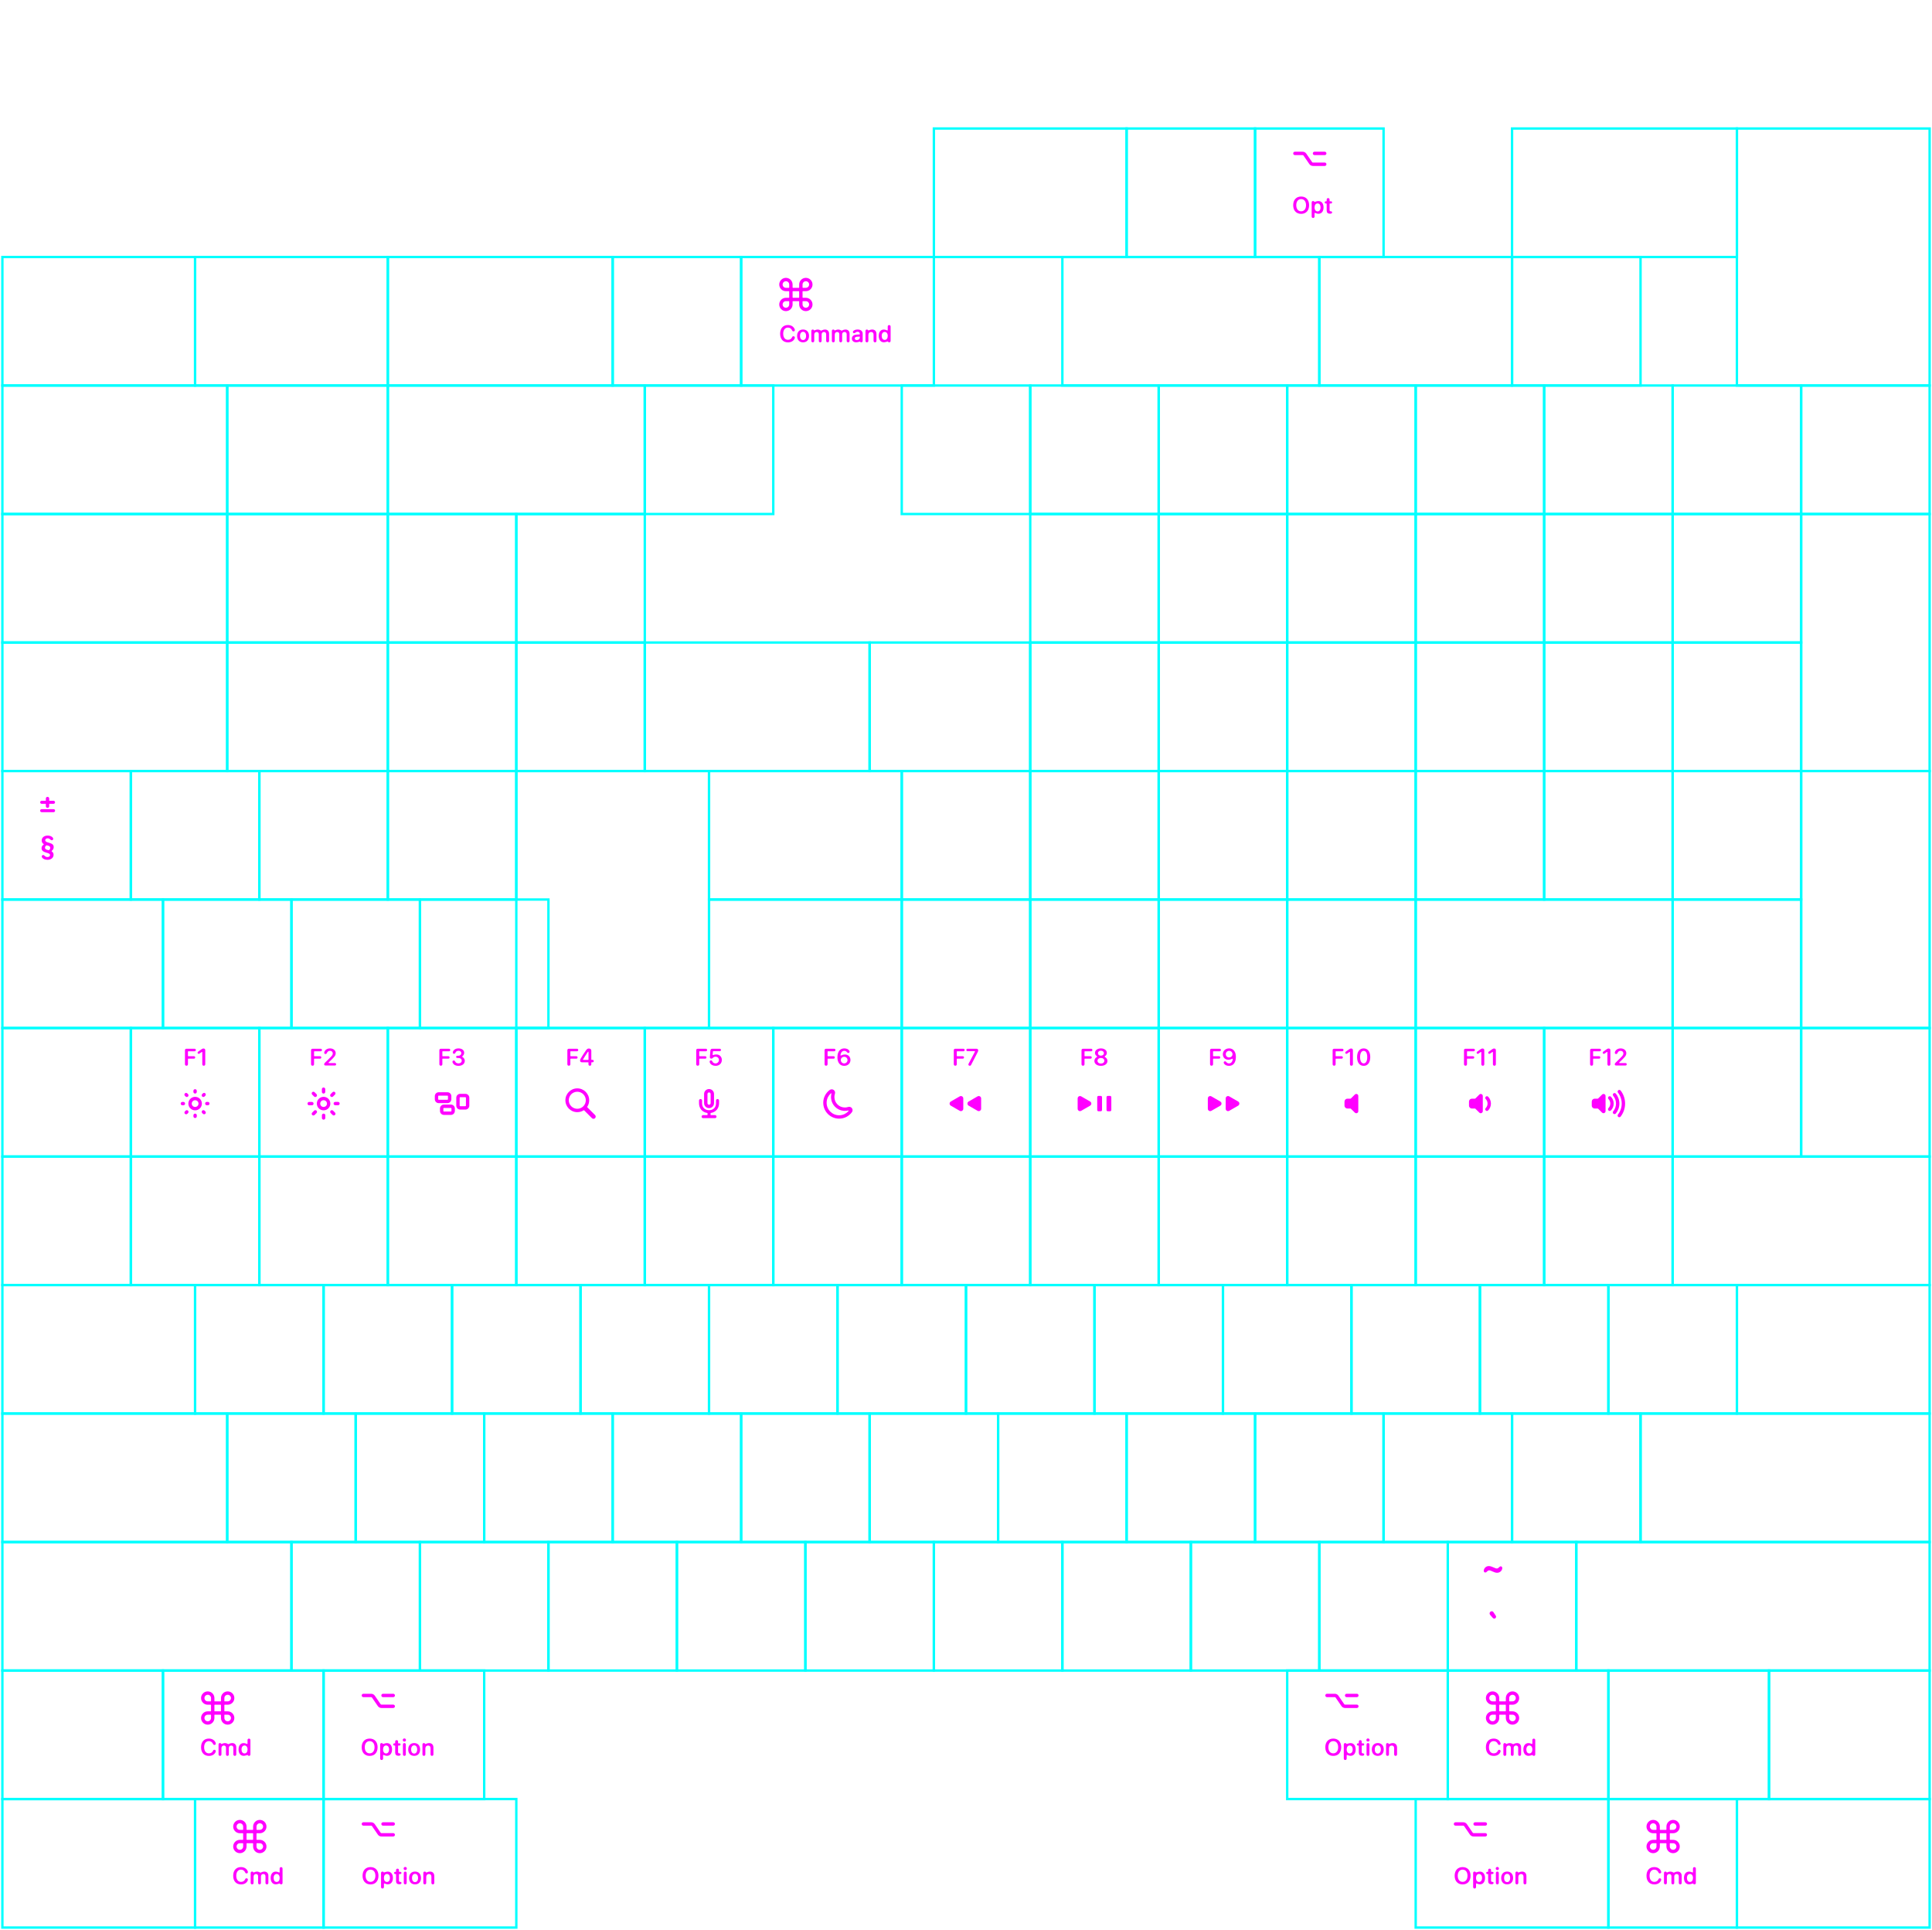 <svg width="812" height="811" viewBox="0 0 812 811" fill="none" xmlns="http://www.w3.org/2000/svg">
<path fill-rule="evenodd" clip-rule="evenodd" d="M627.311 712.177C626.547 712.177 625.927 712.797 625.927 713.561C625.927 714.326 626.547 714.945 627.311 714.945H628.556C628.633 714.945 628.696 714.883 628.696 714.805V713.561C628.696 712.797 628.076 712.177 627.311 712.177ZM630.256 714.945C630.178 714.945 630.116 714.883 630.116 714.805V713.561C630.116 712.012 628.86 710.757 627.311 710.757C625.763 710.757 624.507 712.012 624.507 713.561C624.507 715.11 625.762 716.365 627.311 716.365H628.556C628.633 716.365 628.696 716.428 628.696 716.505V718.994C628.696 719.071 628.633 719.134 628.556 719.134H627.311C625.763 719.134 624.507 720.39 624.507 721.938C624.507 723.487 625.763 724.743 627.311 724.743C628.86 724.743 630.116 723.487 630.116 721.938V720.694C630.116 720.617 630.178 720.554 630.256 720.554H632.744C632.821 720.554 632.884 720.617 632.884 720.694L632.884 721.938C632.884 723.487 634.14 724.743 635.689 724.743C637.237 724.743 638.493 723.487 638.493 721.938C638.493 720.39 637.237 719.134 635.689 719.134H634.444C634.367 719.134 634.304 719.071 634.304 718.994V716.505C634.304 716.428 634.367 716.365 634.444 716.365H635.689C637.237 716.365 638.493 715.11 638.493 713.561C638.493 712.012 637.237 710.757 635.689 710.757C634.14 710.757 632.884 712.012 632.884 713.561V714.805C632.884 714.883 632.822 714.945 632.744 714.945H630.256ZM630.256 716.365C630.178 716.365 630.116 716.428 630.116 716.505V718.994C630.116 719.071 630.178 719.134 630.256 719.134H632.744C632.821 719.134 632.884 719.071 632.884 718.994L632.884 716.505C632.884 716.428 632.822 716.365 632.744 716.365H630.256ZM634.444 720.554C634.367 720.554 634.304 720.617 634.304 720.694V721.938C634.304 722.703 634.924 723.323 635.689 723.323C636.453 723.323 637.073 722.703 637.073 721.938C637.073 721.174 636.453 720.554 635.689 720.554H634.444ZM634.304 714.805C634.304 714.883 634.367 714.945 634.444 714.945H635.689C636.453 714.945 637.073 714.326 637.073 713.561C637.073 712.797 636.453 712.177 635.689 712.177C634.924 712.177 634.304 712.797 634.304 713.561V714.805ZM628.696 720.694C628.696 720.617 628.633 720.554 628.556 720.554H627.311C626.547 720.554 625.927 721.174 625.927 721.938C625.927 722.703 626.547 723.323 627.311 723.323C628.076 723.323 628.696 722.703 628.696 721.938V720.694Z" fill="#FF00FF"/>
<path d="M627.798 737.867C625.762 737.867 624.507 736.485 624.507 734.225C624.507 731.964 625.782 730.587 627.774 730.587C629.077 730.587 630.108 731.197 630.572 732.228C630.65 732.389 630.689 732.555 630.689 732.701C630.689 733.038 630.469 733.253 630.132 733.253C629.844 733.253 629.654 733.116 629.517 732.809C629.19 732.052 628.55 731.656 627.784 731.656C626.573 731.656 625.796 732.652 625.796 734.225C625.796 735.797 626.568 736.798 627.789 736.798C628.594 736.798 629.214 736.446 629.537 735.704C629.664 735.416 629.825 735.299 630.098 735.299C630.445 735.299 630.684 735.528 630.684 735.86C630.684 736.021 630.645 736.168 630.567 736.334C630.118 737.291 629.117 737.867 627.798 737.867L627.798 737.867Z" fill="#FF00FF"/>
<path d="M642.778 733.482C643.535 733.482 644.038 734.141 644.043 735.157C644.038 736.163 643.564 736.832 642.778 736.832C641.992 736.832 641.503 736.178 641.503 735.157C641.503 734.131 642.021 733.482 642.778 733.482ZM640.258 735.157C640.258 736.813 641.093 737.833 642.407 737.833C642.893 737.833 643.663 737.589 643.964 737.487C644.031 737.464 644.106 737.494 644.138 737.558C644.146 737.574 644.154 737.591 644.164 737.605C644.284 737.776 644.459 737.848 644.658 737.848C645.005 737.848 645.249 737.623 645.249 737.223V731.245C645.249 730.835 645 730.605 644.643 730.605C644.287 730.605 644.033 730.835 644.033 731.245V732.725C644.033 732.828 643.927 732.897 643.833 732.855C643.471 732.692 642.869 732.486 642.387 732.486C641.088 732.486 640.258 733.506 640.258 735.157V735.157Z" fill="#FF00FF"/>
<path d="M631.855 737.208V733.091C631.855 732.695 632.095 732.471 632.437 732.471C632.591 732.471 632.724 732.517 632.826 732.602C632.887 732.653 632.931 732.723 632.961 732.783C632.995 732.85 633.076 732.878 633.145 732.847C633.414 732.728 634.039 732.476 634.522 732.476C635.135 732.476 635.704 732.798 635.898 732.92C635.941 732.948 635.996 732.949 636.041 732.925C636.258 732.806 636.921 732.476 637.609 732.476C638.629 732.476 639.298 733.164 639.298 734.2V737.208C639.298 737.613 639.054 737.848 638.693 737.848C638.332 737.848 638.082 737.613 638.082 737.208V734.498C638.082 733.863 637.75 733.501 637.154 733.501C636.559 733.501 636.168 733.931 636.168 734.551V737.208C636.168 737.613 635.938 737.848 635.577 737.848C635.216 737.848 634.986 737.613 634.986 737.208V734.434C634.986 733.858 634.634 733.501 634.068 733.501C633.501 733.501 633.072 733.955 633.072 734.581V737.208C633.072 737.613 632.822 737.848 632.461 737.848C632.1 737.848 631.855 737.613 631.855 737.208Z" fill="#FF00FF"/>
<path fill-rule="evenodd" clip-rule="evenodd" d="M557.725 711.756C557.333 711.756 557.015 712.074 557.015 712.466C557.015 712.858 557.333 713.176 557.725 713.176H561C561.138 713.176 561.268 713.244 561.346 713.358L563.803 716.937C564.146 717.437 564.714 717.736 565.32 717.736H570.275C570.667 717.736 570.985 717.418 570.985 717.026C570.985 716.634 570.667 716.316 570.275 716.316H565.32C565.182 716.316 565.052 716.248 564.974 716.134L562.517 712.555C562.174 712.055 561.606 711.756 561 711.756H557.725ZM565.975 711.756C565.583 711.756 565.265 712.074 565.265 712.466C565.265 712.858 565.583 713.176 565.975 713.176H570.275C570.667 713.176 570.985 712.858 570.985 712.466C570.985 712.074 570.667 711.756 570.275 711.756H565.975Z" fill="#FF00FF"/>
<path d="M560.36 730.587C558.304 730.587 557.015 731.988 557.015 734.23C557.015 736.471 558.304 737.867 560.36 737.867C562.416 737.867 563.7 736.471 563.7 734.23C563.7 731.988 562.411 730.587 560.36 730.587ZM560.36 736.793C559.1 736.793 558.304 735.797 558.304 734.23C558.304 732.662 559.1 731.661 560.36 731.661C561.62 731.661 562.416 732.657 562.416 734.23C562.416 735.802 561.615 736.793 560.36 736.793Z" fill="#FF00FF"/>
<path d="M574.949 732.472C574.578 732.472 574.344 732.721 574.344 733.111V737.208C574.344 737.604 574.578 737.848 574.949 737.848C575.32 737.848 575.559 737.604 575.559 737.208V733.116C575.559 732.721 575.32 732.472 574.949 732.472V732.472ZM574.949 731.847C575.33 731.847 575.628 731.554 575.628 731.188C575.628 730.821 575.33 730.528 574.949 730.528C574.568 730.528 574.275 730.816 574.275 731.188C574.275 731.559 574.573 731.847 574.949 731.847Z" fill="#FF00FF"/>
<path d="M582.555 737.208V733.086C582.555 732.71 582.775 732.47 583.136 732.47C583.343 732.47 583.512 732.551 583.617 732.692C583.643 732.726 583.665 732.765 583.682 732.801C583.717 732.872 583.801 732.902 583.872 732.868C584.138 732.739 584.758 732.475 585.373 732.475C586.516 732.475 587.165 733.208 587.165 734.404V737.208C587.165 737.618 586.916 737.848 586.56 737.848C586.203 737.848 585.949 737.618 585.949 737.208V734.649C585.949 733.916 585.607 733.506 584.914 733.506C584.22 733.506 583.771 734.009 583.771 734.751V737.208C583.771 737.618 583.517 737.848 583.161 737.848C582.804 737.848 582.555 737.618 582.555 737.208Z" fill="#FF00FF"/>
<path d="M579.07 732.467C577.561 732.467 576.565 733.492 576.565 735.162C576.565 736.832 577.551 737.853 579.07 737.853C580.589 737.853 581.575 736.842 581.575 735.162C581.575 733.482 580.579 732.467 579.07 732.467ZM579.07 736.891C578.298 736.891 577.8 736.266 577.8 735.162C577.8 734.059 578.303 733.434 579.07 733.434C579.837 733.434 580.339 734.064 580.339 735.162C580.339 736.261 579.841 736.891 579.07 736.891Z" fill="#FF00FF"/>
<path d="M567.254 736.836C566.497 736.836 565.994 736.177 565.989 735.161C565.994 734.155 566.467 733.486 567.254 733.486C568.04 733.486 568.528 734.14 568.528 735.161C568.528 736.187 568.011 736.836 567.254 736.836ZM569.773 735.161C569.773 733.505 568.938 732.485 567.625 732.485C567.139 732.485 566.368 732.729 566.068 732.831C566 732.854 565.925 732.824 565.894 732.76C565.886 732.744 565.877 732.728 565.867 732.713C565.748 732.542 565.572 732.47 565.373 732.47C565.026 732.47 564.782 732.695 564.782 733.095V738.951C564.782 739.361 565.031 739.591 565.388 739.591C565.745 739.591 565.998 739.361 565.998 738.951V737.593C565.998 737.49 566.104 737.421 566.198 737.463C566.56 737.626 567.163 737.833 567.644 737.833C568.943 737.833 569.774 736.812 569.774 735.161L569.773 735.161Z" fill="#FF00FF"/>
<path d="M571.092 736.47V733.654C571.092 733.576 571.028 733.513 570.95 733.513H570.765C570.462 733.513 570.276 733.342 570.276 733.049C570.276 732.756 570.462 732.59 570.765 732.59H570.95C571.028 732.59 571.092 732.526 571.092 732.448V731.885C571.092 731.494 571.326 731.25 571.702 731.25C572.078 731.25 572.308 731.494 572.308 731.885V732.448C572.308 732.526 572.371 732.59 572.45 732.59H572.869C573.172 732.59 573.358 732.76 573.358 733.049C573.358 733.337 573.172 733.513 572.869 733.513H572.45C572.371 733.513 572.308 733.576 572.308 733.654V736.207C572.308 736.597 572.445 736.768 572.796 736.798L572.884 736.807C573.206 736.837 573.373 736.973 573.373 737.257C573.373 737.613 573.06 737.804 572.503 737.804H572.455C571.551 737.804 571.092 737.354 571.092 736.471H571.092L571.092 736.47Z" fill="#FF00FF"/>
<path fill-rule="evenodd" clip-rule="evenodd" d="M152.725 711.756C152.333 711.756 152.015 712.074 152.015 712.466C152.015 712.858 152.333 713.176 152.725 713.176H156C156.138 713.176 156.268 713.244 156.346 713.358L158.803 716.937C159.146 717.437 159.714 717.736 160.32 717.736H165.275C165.667 717.736 165.985 717.418 165.985 717.026C165.985 716.634 165.667 716.316 165.275 716.316H160.32C160.182 716.316 160.052 716.248 159.974 716.134L157.517 712.555C157.174 712.055 156.606 711.756 156 711.756H152.725ZM160.975 711.756C160.583 711.756 160.265 712.074 160.265 712.466C160.265 712.858 160.583 713.176 160.975 713.176H165.275C165.667 713.176 165.985 712.858 165.985 712.466C165.985 712.074 165.667 711.756 165.275 711.756H160.975Z" fill="#FF00FF"/>
<path d="M155.36 730.587C153.304 730.587 152.015 731.988 152.015 734.23C152.015 736.471 153.304 737.867 155.36 737.867C157.416 737.867 158.7 736.471 158.7 734.23C158.7 731.988 157.411 730.587 155.36 730.587ZM155.36 736.793C154.1 736.793 153.304 735.797 153.304 734.23C153.304 732.662 154.1 731.661 155.36 731.661C156.62 731.661 157.416 732.657 157.416 734.23C157.416 735.802 156.615 736.793 155.36 736.793Z" fill="#FF00FF"/>
<path d="M169.949 732.472C169.578 732.472 169.344 732.721 169.344 733.111V737.208C169.344 737.604 169.578 737.848 169.949 737.848C170.32 737.848 170.559 737.604 170.559 737.208V733.116C170.559 732.721 170.32 732.472 169.949 732.472V732.472ZM169.949 731.847C170.33 731.847 170.628 731.554 170.628 731.188C170.628 730.821 170.33 730.528 169.949 730.528C169.568 730.528 169.275 730.816 169.275 731.188C169.275 731.559 169.573 731.847 169.949 731.847Z" fill="#FF00FF"/>
<path d="M177.555 737.208V733.086C177.555 732.71 177.775 732.47 178.136 732.47C178.343 732.47 178.512 732.551 178.617 732.692C178.643 732.726 178.665 732.765 178.682 732.801C178.717 732.872 178.801 732.902 178.872 732.868C179.138 732.739 179.758 732.475 180.373 732.475C181.516 732.475 182.165 733.208 182.165 734.404V737.208C182.165 737.618 181.916 737.848 181.56 737.848C181.203 737.848 180.949 737.618 180.949 737.208V734.649C180.949 733.916 180.607 733.506 179.914 733.506C179.22 733.506 178.771 734.009 178.771 734.751V737.208C178.771 737.618 178.517 737.848 178.161 737.848C177.804 737.848 177.555 737.618 177.555 737.208Z" fill="#FF00FF"/>
<path d="M174.07 732.467C172.561 732.467 171.565 733.492 171.565 735.162C171.565 736.832 172.551 737.853 174.07 737.853C175.589 737.853 176.575 736.842 176.575 735.162C176.575 733.482 175.579 732.467 174.07 732.467ZM174.07 736.891C173.298 736.891 172.8 736.266 172.8 735.162C172.8 734.059 173.303 733.434 174.07 733.434C174.837 733.434 175.339 734.064 175.339 735.162C175.339 736.261 174.841 736.891 174.07 736.891Z" fill="#FF00FF"/>
<path d="M162.254 736.836C161.497 736.836 160.994 736.177 160.989 735.161C160.994 734.155 161.467 733.486 162.254 733.486C163.04 733.486 163.528 734.14 163.528 735.161C163.528 736.187 163.011 736.836 162.254 736.836ZM164.773 735.161C164.773 733.505 163.938 732.485 162.625 732.485C162.139 732.485 161.368 732.729 161.068 732.831C161 732.854 160.925 732.824 160.894 732.76C160.886 732.744 160.877 732.728 160.867 732.713C160.748 732.542 160.572 732.47 160.373 732.47C160.026 732.47 159.782 732.695 159.782 733.095V738.951C159.782 739.361 160.031 739.591 160.388 739.591C160.745 739.591 160.998 739.361 160.998 738.951V737.593C160.998 737.49 161.104 737.421 161.198 737.463C161.56 737.626 162.163 737.833 162.644 737.833C163.943 737.833 164.774 736.812 164.774 735.161L164.773 735.161Z" fill="#FF00FF"/>
<path d="M166.092 736.47V733.654C166.092 733.576 166.028 733.513 165.95 733.513H165.765C165.462 733.513 165.276 733.342 165.276 733.049C165.276 732.756 165.462 732.59 165.765 732.59H165.95C166.028 732.59 166.092 732.526 166.092 732.448V731.885C166.092 731.494 166.326 731.25 166.702 731.25C167.078 731.25 167.308 731.494 167.308 731.885V732.448C167.308 732.526 167.371 732.59 167.45 732.59H167.869C168.172 732.59 168.358 732.76 168.358 733.049C168.358 733.337 168.172 733.513 167.869 733.513H167.45C167.371 733.513 167.308 733.576 167.308 733.654V736.207C167.308 736.597 167.445 736.768 167.796 736.798L167.884 736.807C168.206 736.837 168.373 736.973 168.373 737.257C168.373 737.613 168.06 737.804 167.503 737.804H167.455C166.551 737.804 166.092 737.354 166.092 736.471H166.092L166.092 736.47Z" fill="#FF00FF"/>
<path fill-rule="evenodd" clip-rule="evenodd" d="M87.311 712.177C86.547 712.177 85.927 712.797 85.927 713.561C85.927 714.326 86.547 714.945 87.311 714.945H88.556C88.633 714.945 88.696 714.883 88.696 714.805V713.561C88.696 712.797 88.076 712.177 87.311 712.177ZM90.256 714.945C90.178 714.945 90.116 714.883 90.116 714.805V713.561C90.116 712.012 88.86 710.757 87.311 710.757C85.763 710.757 84.507 712.012 84.507 713.561C84.507 715.11 85.763 716.365 87.311 716.365H88.556C88.633 716.365 88.696 716.428 88.696 716.505V718.994C88.696 719.071 88.633 719.134 88.556 719.134H87.311C85.763 719.134 84.507 720.39 84.507 721.938C84.507 723.487 85.763 724.743 87.311 724.743C88.86 724.743 90.116 723.487 90.116 721.938V720.694C90.116 720.617 90.178 720.554 90.256 720.554H92.744C92.821 720.554 92.884 720.617 92.884 720.694L92.884 721.938C92.884 723.487 94.14 724.743 95.689 724.743C97.237 724.743 98.493 723.487 98.493 721.938C98.493 720.39 97.237 719.134 95.689 719.134H94.444C94.367 719.134 94.304 719.071 94.304 718.994V716.505C94.304 716.428 94.367 716.365 94.444 716.365H95.689C97.237 716.365 98.493 715.11 98.493 713.561C98.493 712.012 97.237 710.757 95.689 710.757C94.14 710.757 92.884 712.012 92.884 713.561V714.805C92.884 714.883 92.822 714.945 92.744 714.945H90.256ZM90.256 716.365C90.178 716.365 90.116 716.428 90.116 716.505V718.994C90.116 719.071 90.178 719.134 90.256 719.134H92.744C92.821 719.134 92.884 719.071 92.884 718.994L92.884 716.505C92.884 716.428 92.822 716.365 92.744 716.365H90.256ZM94.444 720.554C94.367 720.554 94.304 720.617 94.304 720.694V721.938C94.304 722.703 94.924 723.323 95.689 723.323C96.453 723.323 97.073 722.703 97.073 721.938C97.073 721.174 96.453 720.554 95.689 720.554H94.444ZM94.304 714.805C94.304 714.883 94.367 714.945 94.444 714.945H95.689C96.453 714.945 97.073 714.326 97.073 713.561C97.073 712.797 96.453 712.177 95.689 712.177C94.924 712.177 94.304 712.797 94.304 713.561V714.805ZM88.696 720.694C88.696 720.617 88.633 720.554 88.556 720.554H87.311C86.547 720.554 85.927 721.174 85.927 721.938C85.927 722.703 86.547 723.323 87.311 723.323C88.076 723.323 88.696 722.703 88.696 721.938V720.694Z" fill="#FF00FF"/>
<path d="M87.798 737.867C85.762 737.867 84.507 736.485 84.507 734.225C84.507 731.964 85.782 730.587 87.774 730.587C89.078 730.587 90.108 731.197 90.572 732.228C90.65 732.389 90.689 732.555 90.689 732.701C90.689 733.038 90.469 733.253 90.132 733.253C89.844 733.253 89.654 733.116 89.517 732.809C89.19 732.052 88.55 731.656 87.784 731.656C86.573 731.656 85.796 732.652 85.796 734.225C85.796 735.797 86.568 736.798 87.789 736.798C88.594 736.798 89.214 736.446 89.537 735.704C89.664 735.416 89.825 735.299 90.098 735.299C90.445 735.299 90.684 735.528 90.684 735.86C90.684 736.021 90.645 736.168 90.567 736.334C90.118 737.291 89.117 737.867 87.798 737.867L87.798 737.867Z" fill="#FF00FF"/>
<path d="M102.778 733.482C103.535 733.482 104.038 734.141 104.043 735.157C104.038 736.163 103.564 736.832 102.778 736.832C101.992 736.832 101.503 736.178 101.503 735.157C101.503 734.131 102.021 733.482 102.778 733.482ZM100.258 735.157C100.258 736.813 101.093 737.833 102.407 737.833C102.893 737.833 103.663 737.589 103.964 737.487C104.031 737.464 104.106 737.494 104.138 737.558C104.146 737.574 104.154 737.591 104.164 737.605C104.284 737.776 104.459 737.848 104.658 737.848C105.005 737.848 105.249 737.623 105.249 737.223V731.245C105.249 730.835 105 730.605 104.643 730.605C104.287 730.605 104.033 730.835 104.033 731.245V732.725C104.033 732.828 103.927 732.897 103.833 732.855C103.471 732.692 102.869 732.486 102.387 732.486C101.088 732.486 100.258 733.506 100.258 735.157V735.157Z" fill="#FF00FF"/>
<path d="M91.856 737.208V733.091C91.856 732.695 92.095 732.471 92.437 732.471C92.591 732.471 92.724 732.517 92.826 732.602C92.886 732.653 92.931 732.723 92.961 732.783C92.995 732.85 93.076 732.878 93.145 732.847C93.414 732.728 94.039 732.476 94.522 732.476C95.135 732.476 95.704 732.798 95.898 732.92C95.941 732.948 95.996 732.949 96.041 732.925C96.258 732.806 96.921 732.476 97.609 732.476C98.629 732.476 99.299 733.164 99.299 734.2V737.208C99.299 737.613 99.054 737.848 98.693 737.848C98.332 737.848 98.082 737.613 98.082 737.208V734.498C98.082 733.863 97.75 733.501 97.154 733.501C96.559 733.501 96.168 733.931 96.168 734.551V737.208C96.168 737.613 95.938 737.848 95.577 737.848C95.216 737.848 94.986 737.613 94.986 737.208V734.434C94.986 733.858 94.634 733.501 94.068 733.501C93.501 733.501 93.072 733.955 93.072 734.581V737.208C93.072 737.613 92.822 737.848 92.461 737.848C92.1 737.848 91.856 737.613 91.856 737.208Z" fill="#FF00FF"/>
<path d="M631.388 658.935C631.388 659.835 630.563 660.915 629.183 660.915C627.998 660.915 626.693 659.895 625.928 659.895C625.103 659.895 624.893 660.795 624.263 660.795C623.783 660.795 623.618 660.42 623.618 660.075C623.618 659.175 624.443 658.095 625.733 658.095C627.008 658.095 628.313 659.115 629.078 659.115C629.903 659.115 630.113 658.215 630.743 658.215C631.223 658.215 631.388 658.59 631.388 658.935Z" fill="#FF00FF"/>
<path d="M627.422 679.895L626.27 678.576C626.143 678.42 626.064 678.205 626.064 677.98C626.064 677.492 626.465 677.082 626.953 677.082C627.207 677.082 627.461 677.15 627.695 677.492L628.623 678.898C628.711 679.035 628.789 679.201 628.789 679.377C628.789 679.816 628.428 680.178 628.018 680.178C627.773 680.178 627.568 680.061 627.422 679.895Z" fill="#FF00FF"/>
<path fill-rule="evenodd" clip-rule="evenodd" d="M246.209 462.353C246.209 464.33 244.606 465.933 242.629 465.933C240.652 465.933 239.049 464.33 239.049 462.353C239.049 460.376 240.652 458.773 242.629 458.773C244.606 458.773 246.209 460.376 246.209 462.353ZM245.5 466.585C245.453 466.537 245.379 466.53 245.322 466.566C244.545 467.064 243.621 467.353 242.629 467.353C239.868 467.353 237.629 465.114 237.629 462.353C237.629 459.592 239.868 457.353 242.629 457.353C245.39 457.353 247.629 459.592 247.629 462.353C247.629 463.371 247.325 464.318 246.802 465.108C246.765 465.164 246.772 465.239 246.819 465.287L250.1 468.568C250.461 468.929 250.461 469.515 250.1 469.876C249.739 470.237 249.153 470.237 248.792 469.876L245.5 466.585Z" fill="#FF00FF"/>
<path d="M239.085 447.833C238.694 447.833 238.455 447.594 238.455 447.179V441.358C238.455 440.948 238.694 440.704 239.085 440.704H242.454C242.801 440.704 243.03 440.909 243.03 441.236C243.03 441.563 242.796 441.769 242.454 441.769H239.857C239.778 441.769 239.715 441.832 239.715 441.91V443.707C239.715 443.785 239.778 443.849 239.857 443.849H242.2C242.532 443.849 242.752 444.044 242.752 444.361C242.752 444.679 242.532 444.874 242.2 444.874H239.857C239.778 444.874 239.715 444.937 239.715 445.016V447.179C239.715 447.594 239.481 447.833 239.085 447.833V447.833Z" fill="#FF00FF"/>
<path d="M249.016 445.362H248.665C248.587 445.362 248.523 445.299 248.523 445.221V441.534C248.523 440.948 248.138 440.606 247.488 440.606C246.97 440.606 246.663 440.821 246.204 441.505C245.359 442.745 244.558 443.951 244.065 444.835C243.87 445.187 243.792 445.416 243.792 445.69C243.792 446.109 244.09 446.398 244.544 446.398H247.18C247.259 446.398 247.322 446.461 247.322 446.539V447.228C247.322 447.623 247.576 447.848 247.923 447.848C248.269 447.848 248.523 447.623 248.523 447.228V446.539C248.523 446.461 248.587 446.398 248.665 446.398H249.012C249.348 446.398 249.549 446.188 249.549 445.88C249.549 445.572 249.348 445.362 249.016 445.362H249.016ZM247.2 445.392H245.167C245.056 445.392 244.988 445.271 245.046 445.176C245.382 444.625 246.304 443.127 247.083 442.003C247.163 441.889 247.342 441.945 247.342 442.084V445.25C247.342 445.328 247.278 445.392 247.2 445.392Z" fill="#FF00FF"/>
<path fill-rule="evenodd" clip-rule="evenodd" d="M184.399 460.404C184.261 460.404 184.169 460.506 184.169 460.624V461.914C184.169 462.042 184.271 462.144 184.399 462.144H188.059C188.11 462.144 188.164 462.123 188.21 462.077C188.255 462.031 188.279 461.972 188.279 461.914V460.624C188.279 460.501 188.182 460.404 188.059 460.404H184.399ZM182.749 460.624C182.749 459.702 183.497 458.984 184.399 458.984H188.059C188.956 458.984 189.699 459.707 189.699 460.624V461.914C189.699 462.807 188.971 463.564 188.059 463.564H184.399C183.487 463.564 182.749 462.826 182.749 461.914V460.624ZM193.409 461.074C193.291 461.074 193.189 461.177 193.189 461.294V464.614C193.189 464.752 193.291 464.844 193.409 464.844H195.609C195.727 464.844 195.829 464.752 195.829 464.614V461.294C195.829 461.177 195.727 461.074 195.609 461.074H193.409ZM191.769 461.294C191.769 460.392 192.507 459.654 193.409 459.654H195.609C196.511 459.654 197.249 460.392 197.249 461.294V464.614C197.249 465.517 196.531 466.264 195.609 466.264H193.409C192.507 466.264 191.769 465.537 191.769 464.614V461.294ZM186.339 465.794C186.339 465.747 186.359 465.694 186.403 465.651C186.447 465.607 186.503 465.584 186.559 465.584H189.529C189.588 465.584 189.643 465.608 189.685 465.651C189.73 465.696 189.749 465.749 189.749 465.794V466.864C189.749 466.982 189.647 467.084 189.529 467.084H186.559C186.441 467.084 186.339 466.982 186.339 466.864V465.794ZM186.559 464.164C185.662 464.164 184.919 464.897 184.919 465.794V466.864C184.919 467.766 185.657 468.504 186.559 468.504H189.529C190.431 468.504 191.169 467.766 191.169 466.864V465.794C191.169 464.917 190.446 464.164 189.529 464.164H186.559Z" fill="#FF00FF"/>
<path d="M185.291 447.833C184.9 447.833 184.661 447.594 184.661 447.179V441.358C184.661 440.948 184.9 440.704 185.291 440.704H188.66C189.006 440.704 189.236 440.909 189.236 441.236C189.236 441.563 189.002 441.769 188.66 441.769H186.062C185.984 441.769 185.92 441.832 185.92 441.91V443.707C185.92 443.785 185.984 443.849 186.062 443.849H188.406C188.738 443.849 188.958 444.044 188.958 444.361C188.958 444.679 188.738 444.874 188.406 444.874H186.062C185.984 444.874 185.92 444.937 185.92 445.016V447.179C185.92 447.594 185.686 447.833 185.291 447.833V447.833Z" fill="#FF00FF"/>
<path d="M192.703 447.892C191.467 447.892 190.666 447.389 190.3 446.681C190.207 446.51 190.168 446.349 190.168 446.183C190.168 445.85 190.378 445.64 190.73 445.64C190.989 445.64 191.145 445.753 191.277 446.012C191.521 446.544 191.946 446.861 192.718 446.861C193.489 446.861 194.061 446.402 194.061 445.762C194.065 445.01 193.518 444.59 192.615 444.59H192.215C191.902 444.59 191.716 444.4 191.716 444.121C191.716 443.843 191.902 443.653 192.215 443.653H192.586C193.362 443.653 193.88 443.208 193.88 442.583C193.88 441.958 193.479 441.562 192.698 441.562C192.034 441.562 191.648 441.836 191.414 442.388C191.277 442.69 191.14 442.803 190.847 442.803C190.495 442.803 190.31 442.598 190.31 442.275C190.31 442.099 190.344 441.943 190.432 441.772C190.764 441.074 191.545 440.562 192.693 440.562C194.153 440.562 195.091 441.323 195.091 442.412C195.091 443.176 194.583 443.675 194.296 443.895C194.217 443.957 194.225 444.079 194.312 444.13C194.662 444.335 195.34 444.852 195.34 445.792C195.34 447.042 194.246 447.892 192.703 447.892H192.703V447.892Z" fill="#FF00FF"/>
<path fill-rule="evenodd" clip-rule="evenodd" d="M135.99 456.99C136.382 456.99 136.7 457.308 136.7 457.7V458.83C136.7 459.222 136.382 459.54 135.99 459.54C135.598 459.54 135.28 459.222 135.28 458.83V457.7C135.28 457.308 135.598 456.99 135.99 456.99ZM140.782 459.962C141.059 459.685 141.059 459.235 140.782 458.958C140.505 458.681 140.055 458.681 139.778 458.958L138.968 459.768C138.691 460.045 138.691 460.495 138.968 460.772C139.245 461.05 139.695 461.05 139.972 460.772L140.782 459.962ZM136 462.33C135.214 462.33 134.58 462.97 134.58 463.75C134.58 464.524 135.218 465.16 136 465.16C136.792 465.16 137.42 464.534 137.42 463.75C137.42 462.962 136.788 462.33 136 462.33ZM133.16 463.75C133.16 462.19 134.426 460.91 136 460.91C137.572 460.91 138.84 462.178 138.84 463.75C138.84 465.327 137.568 466.58 136 466.58C134.442 466.58 133.16 465.317 133.16 463.75ZM136.01 467.96C136.402 467.96 136.72 468.278 136.72 468.67V469.8C136.72 470.192 136.402 470.51 136.01 470.51C135.618 470.51 135.3 470.192 135.3 469.8V468.67C135.3 468.278 135.618 467.96 136.01 467.96ZM139.982 466.718C139.705 466.441 139.255 466.441 138.978 466.718C138.701 466.995 138.701 467.445 138.978 467.722L139.788 468.532C140.065 468.81 140.515 468.81 140.792 468.532C141.069 468.255 141.069 467.805 140.792 467.528L139.982 466.718ZM140.21 463.74C140.21 463.348 140.528 463.03 140.92 463.03H142.05C142.442 463.03 142.76 463.348 142.76 463.74C142.76 464.132 142.442 464.45 142.05 464.45H140.92C140.528 464.45 140.21 464.132 140.21 463.74ZM132.212 458.968C131.935 458.691 131.485 458.691 131.208 458.968C130.931 459.245 130.931 459.695 131.208 459.972L132.018 460.782C132.295 461.06 132.745 461.06 133.022 460.782C133.299 460.505 133.299 460.055 133.022 459.778L132.212 458.968ZM129.24 463.76C129.24 463.368 129.558 463.05 129.95 463.05H131.08C131.472 463.05 131.79 463.368 131.79 463.76C131.79 464.152 131.472 464.47 131.08 464.47H129.95C129.558 464.47 129.24 464.152 129.24 463.76ZM133.032 467.732C133.309 467.455 133.309 467.005 133.032 466.728C132.755 466.451 132.305 466.451 132.028 466.728L131.218 467.538C130.941 467.815 130.941 468.265 131.218 468.542C131.495 468.82 131.945 468.82 132.222 468.542L133.032 467.732Z" fill="#FF00FF"/>
<path d="M131.366 447.833C130.976 447.833 130.736 447.594 130.736 447.179V441.358C130.736 440.948 130.976 440.704 131.366 440.704H134.735C135.082 440.704 135.312 440.909 135.312 441.236C135.312 441.563 135.077 441.769 134.735 441.769H132.138C132.06 441.769 131.996 441.832 131.996 441.91V443.707C131.996 443.785 132.06 443.849 132.138 443.849H134.481C134.813 443.849 135.033 444.044 135.033 444.361C135.033 444.679 134.814 444.874 134.481 444.874H132.138C132.06 444.874 131.996 444.937 131.996 445.016V447.179C131.996 447.594 131.762 447.833 131.366 447.833V447.833Z" fill="#FF00FF"/>
<path d="M136.83 447.75C136.439 447.75 136.234 447.535 136.234 447.218C136.234 446.974 136.317 446.827 136.586 446.573L138.739 444.44C139.638 443.551 139.862 443.194 139.862 442.657C139.862 442.027 139.379 441.573 138.7 441.573C138.065 441.573 137.621 441.896 137.372 442.53C137.245 442.784 137.099 442.916 136.811 442.916C136.469 442.916 136.264 442.706 136.264 442.393C136.264 442.301 136.278 442.213 136.303 442.13C136.493 441.368 137.338 440.562 138.71 440.562C140.082 440.562 141.093 441.397 141.093 442.579C141.093 443.404 140.697 443.961 139.53 445.104L138.136 446.477C138.045 446.566 138.108 446.72 138.235 446.72H140.726C141.058 446.72 141.264 446.925 141.264 447.237C141.264 447.55 141.058 447.75 140.726 447.75H136.83Z" fill="#FF00FF"/>
<path fill-rule="evenodd" clip-rule="evenodd" d="M82.705 458.405C82.705 458.013 82.387 457.695 81.995 457.695C81.603 457.695 81.285 458.013 81.285 458.405V458.825C81.285 459.217 81.603 459.535 81.995 459.535C82.387 459.535 82.705 459.217 82.705 458.825V458.405ZM86.277 459.463C86.554 459.74 86.554 460.19 86.277 460.467L85.977 460.767C85.7 461.044 85.25 461.044 84.973 460.767C84.696 460.49 84.696 460.04 84.973 459.763L85.273 459.463C85.55 459.186 86 459.186 86.277 459.463ZM80.585 463.755C80.585 462.983 81.221 462.335 82.005 462.335C82.793 462.335 83.425 462.967 83.425 463.755C83.425 464.538 82.797 465.165 82.005 465.165C81.225 465.165 80.585 464.521 80.585 463.755ZM82.005 460.915C80.428 460.915 79.165 462.207 79.165 463.755C79.165 465.309 80.445 466.585 82.005 466.585C83.573 466.585 84.845 465.331 84.845 463.755C84.845 462.183 83.577 460.915 82.005 460.915ZM82.715 468.675C82.715 468.283 82.397 467.965 82.005 467.965C81.613 467.965 81.295 468.283 81.295 468.675V469.105C81.295 469.497 81.613 469.815 82.005 469.815C82.397 469.815 82.715 469.497 82.715 469.105V468.675ZM84.983 466.723C85.26 466.446 85.71 466.446 85.987 466.723L86.287 467.023C86.564 467.3 86.564 467.75 86.287 468.027C86.01 468.304 85.56 468.304 85.283 468.027L84.983 467.727C84.706 467.45 84.706 467 84.983 466.723ZM86.925 463.035C86.533 463.035 86.215 463.353 86.215 463.745C86.215 464.137 86.533 464.455 86.925 464.455H87.355C87.747 464.455 88.065 464.137 88.065 463.745C88.065 463.353 87.747 463.035 87.355 463.035H86.925ZM77.713 459.473C77.99 459.196 78.44 459.196 78.717 459.473L79.017 459.773C79.294 460.05 79.294 460.5 79.017 460.777C78.74 461.054 78.29 461.054 78.013 460.777L77.713 460.477C77.436 460.2 77.436 459.75 77.713 459.473ZM76.655 463.045C76.263 463.045 75.945 463.363 75.945 463.755C75.945 464.147 76.263 464.465 76.655 464.465H77.075C77.467 464.465 77.785 464.147 77.785 463.755C77.785 463.363 77.467 463.045 77.075 463.045H76.655ZM79.027 466.733C79.304 467.01 79.304 467.46 79.027 467.737L78.727 468.037C78.45 468.314 78 468.314 77.723 468.037C77.446 467.76 77.446 467.31 77.723 467.033L78.023 466.733C78.3 466.455 78.75 466.455 79.027 466.733Z" fill="#FF00FF"/>
<path d="M78.367 447.833C77.977 447.833 77.737 447.594 77.737 447.179V441.358C77.737 440.948 77.977 440.704 78.367 440.704H81.737C82.083 440.704 82.313 440.909 82.313 441.236C82.313 441.563 82.078 441.769 81.737 441.769H79.139C79.061 441.769 78.997 441.832 78.997 441.91V443.707C78.997 443.785 79.061 443.849 79.139 443.849H81.483C81.814 443.849 82.034 444.044 82.034 444.361C82.034 444.679 81.815 444.874 81.483 444.874H79.139C79.061 444.874 78.997 444.937 78.997 445.016V447.179C78.997 447.594 78.763 447.833 78.367 447.833V447.833Z" fill="#FF00FF"/>
<path d="M85.642 447.848C85.276 447.848 85.022 447.594 85.022 447.213V442.179C85.022 442.065 84.894 441.997 84.8 442.063L83.86 442.716C83.738 442.804 83.641 442.838 83.504 442.838C83.24 442.838 83.05 442.648 83.05 442.369C83.05 442.174 83.128 442.027 83.338 441.881L84.778 440.87C85.091 440.65 85.286 440.606 85.55 440.606C85.994 440.606 86.263 440.875 86.263 441.31V447.213C86.263 447.594 86.009 447.848 85.642 447.848V447.848Z" fill="#FF00FF"/>
<path fill-rule="evenodd" clip-rule="evenodd" d="M461.707 460.514H462.618C462.924 460.514 463.172 460.762 463.172 461.068V466.432C463.172 466.738 462.924 466.986 462.618 466.986H461.707C461.401 466.986 461.153 466.738 461.153 466.432V461.068C461.153 460.762 461.401 460.514 461.707 460.514ZM465.613 460.514H466.525C466.83 460.514 467.078 460.762 467.078 461.068V466.432C467.078 466.738 466.83 466.986 466.525 466.986H465.613C465.307 466.986 465.06 466.738 465.06 466.432V461.068C465.06 460.762 465.307 460.514 465.613 460.514ZM458.172 464.616C458.838 464.231 458.838 463.269 458.172 462.884L454.422 460.719C453.755 460.334 452.922 460.815 452.922 461.585V465.915C452.922 466.685 453.755 467.166 454.422 466.781L458.172 464.616Z" fill="#FF00FF"/>
<path d="M455.18 447.833C454.789 447.833 454.55 447.594 454.55 447.179V441.358C454.55 440.948 454.789 440.704 455.18 440.704H458.549C458.896 440.704 459.125 440.909 459.125 441.236C459.125 441.563 458.891 441.769 458.549 441.769H455.952C455.873 441.769 455.81 441.832 455.81 441.91V443.707C455.81 443.785 455.873 443.849 455.952 443.849H458.295C458.627 443.849 458.847 444.044 458.847 444.361C458.847 444.679 458.627 444.874 458.295 444.874H455.952C455.873 444.874 455.81 444.937 455.81 445.016V447.179C455.81 447.594 455.576 447.833 455.18 447.833V447.833Z" fill="#FF00FF"/>
<path d="M465.449 445.845C465.449 445.005 464.993 444.534 464.346 444.132C464.263 444.081 464.255 443.963 464.331 443.902C464.851 443.479 465.195 443.131 465.195 442.442C465.195 441.357 464.16 440.562 462.705 440.562C461.249 440.562 460.214 441.357 460.214 442.442C460.214 443.131 460.558 443.479 461.078 443.902C461.154 443.963 461.146 444.081 461.063 444.132C460.416 444.534 459.96 445.005 459.96 445.845C459.96 447.047 461.093 447.892 462.704 447.892C464.316 447.892 465.449 447.047 465.449 445.845H465.449ZM462.705 441.514C463.432 441.514 463.95 441.948 463.95 442.569C463.95 443.189 463.437 443.614 462.705 443.614C461.972 443.614 461.459 443.189 461.459 442.569C461.459 441.948 461.977 441.514 462.705 441.514ZM462.705 446.93C461.86 446.93 461.264 446.436 461.264 445.753C461.264 445.069 461.86 444.576 462.705 444.576C463.549 444.576 464.145 445.069 464.145 445.753C464.145 446.436 463.549 446.93 462.705 446.93Z" fill="#FF00FF"/>
<path fill-rule="evenodd" clip-rule="evenodd" d="M399.608 462.884C398.942 463.269 398.942 464.231 399.608 464.616L403.358 466.781C404.025 467.166 404.858 466.685 404.858 465.915L404.858 461.585C404.858 460.815 404.025 460.334 403.358 460.719L399.608 462.884ZM407.11 462.884C406.443 463.269 406.443 464.231 407.11 464.616L410.86 466.781C411.527 467.166 412.36 466.685 412.36 465.915V461.585C412.36 460.815 411.527 460.334 410.86 460.719L407.11 462.884Z" fill="#FF00FF"/>
<path d="M401.495 447.833C401.104 447.833 400.865 447.594 400.865 447.179V441.358C400.865 440.948 401.104 440.704 401.495 440.704H404.864C405.211 440.704 405.44 440.909 405.44 441.236C405.44 441.563 405.206 441.769 404.864 441.769H402.267C402.188 441.769 402.125 441.832 402.125 441.91V443.707C402.125 443.785 402.188 443.849 402.267 443.849H404.61C404.942 443.849 405.162 444.044 405.162 444.361C405.162 444.679 404.942 444.874 404.61 444.874H402.267C402.188 444.874 402.125 444.937 402.125 445.016V447.179C402.125 447.594 401.891 447.833 401.495 447.833V447.833Z" fill="#FF00FF"/>
<path d="M407.584 447.848C407.232 447.848 407.008 447.633 407.008 447.335C407.008 447.189 407.042 447.081 407.115 446.935L409.757 441.942C409.807 441.848 409.739 441.734 409.632 441.734H406.662C406.378 441.734 406.141 441.508 406.138 441.223C406.135 440.907 406.361 440.704 406.675 440.704H410.377C410.826 440.704 411.133 440.968 411.133 441.412C411.133 441.642 411.06 441.837 410.889 442.169L408.15 447.482C408.013 447.75 407.857 447.848 407.584 447.848L407.584 447.848Z" fill="#FF00FF"/>
<path fill-rule="evenodd" clip-rule="evenodd" d="M358.061 465.69C358.424 466.19 358.421 466.868 358.053 467.366C356.84 469.01 354.884 470.081 352.678 470.081C348.99 470.081 346 467.092 346 463.404C346 461.196 347.074 459.238 348.723 458.025C349.221 457.658 349.899 457.656 350.399 458.02C350.899 458.383 351.107 459.029 350.912 459.615C350.768 460.049 350.69 460.514 350.69 461C350.69 463.426 352.658 465.394 355.086 465.394C355.571 465.394 356.034 465.317 356.466 465.174C357.053 464.98 357.698 465.189 358.061 465.69ZM354.771 468.228C354.878 468.181 354.983 468.131 355.086 468.078C355.677 467.773 356.202 467.36 356.635 466.865C356.725 466.762 356.621 466.611 356.488 466.644C356.039 466.755 355.57 466.814 355.086 466.814C354.887 466.814 354.689 466.804 354.495 466.785C351.752 466.508 349.572 464.326 349.299 461.583C349.28 461.391 349.27 461.197 349.27 461C349.27 460.514 349.33 460.042 349.442 459.591C349.475 459.459 349.324 459.354 349.221 459.444C348.723 459.879 348.307 460.406 348.001 461C347.95 461.099 347.901 461.201 347.856 461.305C347.576 461.948 347.42 462.658 347.42 463.404C347.42 466.307 349.774 468.661 352.678 468.661C353.422 468.661 354.13 468.506 354.771 468.228Z" fill="#FF00FF"/>
<path d="M347.19 447.833C346.799 447.833 346.56 447.594 346.56 447.179V441.358C346.56 440.948 346.799 440.704 347.19 440.704H350.559C350.906 440.704 351.135 440.909 351.135 441.236C351.135 441.563 350.901 441.769 350.559 441.769H347.962C347.883 441.769 347.82 441.832 347.82 441.91V443.707C347.82 443.785 347.883 443.849 347.962 443.849H350.305C350.637 443.849 350.857 444.044 350.857 444.361C350.857 444.679 350.637 444.874 350.305 444.874H347.962C347.883 444.874 347.82 444.937 347.82 445.016V447.179C347.82 447.594 347.586 447.833 347.19 447.833V447.833Z" fill="#FF00FF"/>
<path d="M352.356 446.325C352.097 445.783 351.965 445.109 351.965 444.308C351.965 441.96 353.039 440.559 354.831 440.559C355.905 440.559 356.625 440.974 356.961 441.552C357.039 441.694 357.073 441.816 357.073 441.953C357.073 442.241 356.868 442.461 356.536 442.461C356.287 442.461 356.131 442.343 355.936 442.094C355.633 441.773 355.349 441.584 354.826 441.584C353.649 441.584 353.323 442.815 353.234 443.407C353.217 443.52 353.333 443.605 353.436 443.556C353.773 443.392 354.436 443.122 355.134 443.122C356.491 443.122 357.443 444.098 357.443 445.431C357.443 446.862 356.335 447.892 354.811 447.892C353.713 447.892 352.844 447.355 352.356 446.325H352.356ZM356.203 445.48C356.208 444.669 355.617 444.093 354.807 444.093C353.996 444.093 353.386 444.669 353.386 445.456C353.386 446.242 354.006 446.867 354.792 446.867C355.578 446.867 356.203 446.251 356.203 445.48Z" fill="#FF00FF"/>
<path fill-rule="evenodd" clip-rule="evenodd" d="M298.67 459.72V463.57C298.67 463.937 298.372 464.235 298.005 464.235C297.638 464.235 297.34 463.937 297.34 463.57V459.72C297.34 459.352 297.638 459.055 298.005 459.055C298.372 459.055 298.67 459.352 298.67 459.72ZM295.92 459.72C295.92 458.568 296.853 457.635 298.005 457.635C299.156 457.635 300.09 458.568 300.09 459.72V463.57C300.09 464.721 299.156 465.655 298.005 465.655C296.853 465.655 295.92 464.721 295.92 463.57V459.72ZM300.94 462.475C300.94 462.115 301.22 461.835 301.58 461.835C301.93 461.835 302.21 462.115 302.21 462.475V463.685C302.181 465.793 300.815 467.382 298.763 467.688C298.693 467.698 298.64 467.758 298.64 467.829V468.455C298.64 468.532 298.703 468.595 298.78 468.595H300.5C300.85 468.595 301.14 468.885 301.14 469.235C301.14 469.585 300.86 469.865 300.5 469.865H295.51C295.16 469.865 294.87 469.585 294.87 469.235C294.87 468.885 295.16 468.595 295.51 468.595H297.23C297.307 468.595 297.37 468.532 297.37 468.455V467.829C297.37 467.758 297.317 467.699 297.247 467.688C295.165 467.381 293.79 465.762 293.79 463.605V462.475C293.79 462.115 294.07 461.835 294.43 461.835C294.79 461.835 295.07 462.115 295.07 462.475V463.575C295.07 465.365 296.23 466.525 298.01 466.525C299.79 466.525 300.94 465.365 300.94 463.575V462.475Z" fill="#FF00FF"/>
<path d="M293.25 447.833C292.859 447.833 292.62 447.594 292.62 447.179V441.358C292.62 440.948 292.859 440.704 293.25 440.704H296.619C296.966 440.704 297.195 440.909 297.195 441.236C297.195 441.563 296.961 441.769 296.619 441.769H294.022C293.943 441.769 293.88 441.832 293.88 441.91V443.707C293.88 443.785 293.943 443.849 294.022 443.849H296.365C296.697 443.849 296.917 444.044 296.917 444.361C296.917 444.679 296.697 444.874 296.365 444.874H294.022C293.943 444.874 293.88 444.937 293.88 445.016V447.179C293.88 447.594 293.646 447.833 293.25 447.833V447.833Z" fill="#FF00FF"/>
<path d="M298.366 446.607C298.298 446.456 298.254 446.31 298.254 446.129C298.254 445.802 298.464 445.597 298.796 445.597C299.06 445.597 299.221 445.699 299.353 445.958C299.585 446.513 300.034 446.847 300.682 446.865C301.491 446.889 302.164 446.254 302.166 445.445C302.168 444.632 301.576 444.053 300.745 444.053C300.3 444.053 299.914 444.234 299.646 444.498C299.353 444.791 299.231 444.854 298.943 444.854C298.537 444.854 298.337 444.566 298.347 444.224C298.347 444.195 298.347 444.175 298.352 444.146L298.576 441.485C298.62 440.928 298.903 440.703 299.455 440.703H302.493C302.815 440.703 303.025 440.908 303.025 441.216C303.025 441.524 302.815 441.734 302.493 441.734H299.775C299.702 441.734 299.641 441.79 299.634 441.863L299.513 443.223C299.504 443.329 299.61 443.407 299.708 443.367C299.969 443.259 300.45 443.106 301.072 443.106C302.42 443.106 303.382 444.058 303.382 445.406C303.382 446.881 302.298 447.892 300.735 447.892C299.651 447.892 298.713 447.374 298.366 446.608L298.366 446.607Z" fill="#FF00FF"/>
<path fill-rule="evenodd" clip-rule="evenodd" d="M680.144 458.149C680.454 457.908 680.9 457.964 681.141 458.274C682.314 459.784 683.01 461.677 683.01 463.74C683.01 465.804 682.303 467.706 681.131 469.215C680.89 469.525 680.444 469.581 680.134 469.34C679.825 469.1 679.769 468.654 680.009 468.344C680.997 467.073 681.59 465.475 681.59 463.74C681.59 462.002 681.006 460.415 680.019 459.145C679.779 458.836 679.835 458.389 680.144 458.149ZM679.118 459.579C678.87 459.276 678.422 459.232 678.119 459.481C677.816 459.73 677.772 460.177 678.021 460.48C678.752 461.369 679.19 462.491 679.19 463.74C679.19 464.989 678.751 466.119 678.014 467.006C677.763 467.307 677.804 467.755 678.106 468.005C678.407 468.256 678.855 468.215 679.106 467.914C680.049 466.78 680.61 465.33 680.61 463.74C680.61 462.148 680.048 460.71 679.118 459.579ZM677.064 460.87C676.794 460.586 676.345 460.575 676.06 460.845C675.776 461.116 675.765 461.565 676.036 461.849C676.509 462.346 676.8 463.004 676.8 463.74C676.8 464.476 676.508 465.142 676.03 465.636C675.757 465.918 675.764 466.367 676.046 466.64C676.328 466.912 676.777 466.905 677.05 466.623C677.772 465.877 678.22 464.863 678.22 463.74C678.22 462.615 677.771 461.613 677.064 460.87ZM674.8 460.558C674.8 459.788 673.881 459.426 673.35 459.955L671.673 461.614C671.618 461.668 671.545 461.698 671.469 461.698H670.21C669.529 461.698 669 462.255 669 462.908V464.608C669 465.28 669.538 465.818 670.21 465.818H671.472C671.548 465.818 671.62 465.848 671.675 465.901L673.351 467.544C673.921 468.108 674.8 467.644 674.8 466.938V460.558Z" fill="#FF00FF"/>
<path d="M668.93 447.833C668.539 447.833 668.3 447.594 668.3 447.179V441.358C668.3 440.948 668.539 440.704 668.93 440.704H672.299C672.646 440.704 672.875 440.909 672.875 441.236C672.875 441.563 672.641 441.769 672.299 441.769H669.702C669.623 441.769 669.56 441.832 669.56 441.91V443.707C669.56 443.785 669.623 443.849 669.702 443.849H672.045C672.377 443.849 672.597 444.044 672.597 444.361C672.597 444.679 672.377 444.874 672.045 444.874H669.702C669.623 444.874 669.56 444.937 669.56 445.016V447.179C669.56 447.594 669.326 447.833 668.93 447.833V447.833Z" fill="#FF00FF"/>
<path d="M676.205 447.848C675.839 447.848 675.585 447.594 675.585 447.213V442.179C675.585 442.065 675.456 441.997 675.362 442.063L674.423 442.716C674.301 442.804 674.203 442.838 674.066 442.838C673.803 442.838 673.612 442.648 673.612 442.369C673.612 442.174 673.69 442.027 673.9 441.881L675.341 440.87C675.653 440.65 675.849 440.606 676.112 440.606C676.557 440.606 676.825 440.875 676.825 441.31V447.213C676.825 447.594 676.571 447.848 676.205 447.848V447.848Z" fill="#FF00FF"/>
<path d="M679.262 447.75C678.871 447.75 678.666 447.535 678.666 447.218C678.666 446.974 678.749 446.827 679.017 446.573L681.171 444.44C682.069 443.551 682.294 443.194 682.294 442.657C682.294 442.027 681.811 441.573 681.132 441.573C680.497 441.573 680.053 441.896 679.804 442.53C679.677 442.784 679.53 442.916 679.242 442.916C678.9 442.916 678.695 442.706 678.695 442.393C678.695 442.301 678.71 442.213 678.734 442.13C678.925 441.368 679.769 440.562 681.141 440.562C682.514 440.562 683.524 441.397 683.524 442.579C683.524 443.404 683.129 443.961 681.962 445.104L680.567 446.477C680.477 446.566 680.54 446.72 680.667 446.72H683.158C683.49 446.72 683.695 446.925 683.695 447.237C683.695 447.55 683.49 447.75 683.158 447.75H679.262Z" fill="#FF00FF"/>
<path fill-rule="evenodd" clip-rule="evenodd" d="M622.634 459.753C622.542 459.718 622.442 459.698 622.339 459.698H622.305C622.135 459.698 621.971 459.761 621.845 459.875C621.813 459.899 621.783 459.925 621.753 459.955L620.076 461.615C620.022 461.668 619.949 461.699 619.872 461.699H618.614C618.227 461.699 617.889 461.878 617.67 462.152C617.504 462.355 617.404 462.614 617.404 462.9V462.9C617.404 462.903 617.404 462.906 617.404 462.909V464.609C617.404 465.281 617.942 465.819 618.614 465.819H619.875C619.951 465.819 620.024 465.848 620.078 465.901L621.755 467.544C621.778 467.567 621.802 467.588 621.826 467.608C621.954 467.732 622.126 467.802 622.305 467.802H622.339C622.529 467.802 622.705 467.737 622.846 467.628C623.057 467.474 623.204 467.226 623.204 466.939V460.559C623.204 460.155 622.951 459.863 622.634 459.753ZM624.464 460.845C624.748 460.575 625.198 460.586 625.468 460.87C626.175 461.613 626.624 462.615 626.624 463.74C626.624 464.863 626.176 465.878 625.454 466.623C625.181 466.905 624.732 466.913 624.45 466.64C624.168 466.367 624.161 465.918 624.433 465.636C624.912 465.142 625.204 464.477 625.204 463.74C625.204 463.004 624.913 462.347 624.439 461.849C624.169 461.565 624.18 461.116 624.464 460.845Z" fill="#FF00FF"/>
<path d="M615.935 447.833C615.544 447.833 615.305 447.594 615.305 447.179V441.358C615.305 440.948 615.544 440.704 615.935 440.704H619.304C619.651 440.704 619.88 440.909 619.88 441.236C619.88 441.563 619.646 441.769 619.304 441.769H616.707C616.628 441.769 616.565 441.832 616.565 441.91V443.707C616.565 443.785 616.628 443.849 616.707 443.849H619.05C619.382 443.849 619.602 444.044 619.602 444.361C619.602 444.679 619.382 444.874 619.05 444.874H616.707C616.628 444.874 616.565 444.937 616.565 445.016V447.179C616.565 447.594 616.331 447.833 615.935 447.833V447.833Z" fill="#FF00FF"/>
<path d="M623.21 447.848C622.844 447.848 622.59 447.594 622.59 447.213V442.179C622.59 442.065 622.461 441.997 622.367 442.063L621.428 442.716C621.306 442.804 621.208 442.838 621.071 442.838C620.808 442.838 620.617 442.648 620.617 442.369C620.617 442.174 620.695 442.027 620.905 441.881L622.346 440.87C622.658 440.65 622.854 440.606 623.117 440.606C623.562 440.606 623.83 440.875 623.83 441.31V447.213C623.83 447.594 623.576 447.848 623.21 447.848V447.848Z" fill="#FF00FF"/>
<path d="M628.078 447.848C627.712 447.848 627.458 447.594 627.458 447.213V442.179C627.458 442.065 627.329 441.997 627.235 442.063L626.296 442.716C626.174 442.804 626.076 442.838 625.939 442.838C625.676 442.838 625.485 442.648 625.485 442.369C625.485 442.174 625.563 442.027 625.773 441.881L627.214 440.87C627.526 440.65 627.722 440.606 627.985 440.606C628.43 440.606 628.698 440.875 628.698 441.31V447.213C628.698 447.594 628.444 447.848 628.078 447.848V447.848Z" fill="#FF00FF"/>
<path fill-rule="evenodd" clip-rule="evenodd" d="M570.879 460.518C570.879 460.054 570.499 459.698 570.057 459.698H570.022C569.944 459.698 569.867 459.712 569.795 459.737C569.664 459.775 569.538 459.846 569.428 459.955L567.751 461.615C567.697 461.668 567.624 461.699 567.547 461.699H566.289C565.607 461.699 565.079 462.256 565.079 462.909V464.609C565.079 465.281 565.616 465.819 566.289 465.819H567.55C567.626 465.819 567.699 465.848 567.753 465.901L569.43 467.544C569.546 467.659 569.674 467.731 569.805 467.767C569.875 467.79 569.948 467.802 570.022 467.802H570.057C570.505 467.802 570.879 467.441 570.879 466.981V466.939V460.559V460.518Z" fill="#FF00FF"/>
<path d="M560.72 447.833C560.329 447.833 560.09 447.594 560.09 447.179V441.358C560.09 440.948 560.329 440.704 560.72 440.704H564.089C564.436 440.704 564.665 440.909 564.665 441.236C564.665 441.563 564.431 441.769 564.089 441.769H561.492C561.413 441.769 561.35 441.832 561.35 441.91V443.707C561.35 443.785 561.413 443.849 561.492 443.849H563.835C564.167 443.849 564.387 444.044 564.387 444.361C564.387 444.679 564.167 444.874 563.835 444.874H561.492C561.413 444.874 561.35 444.937 561.35 445.016V447.179C561.35 447.594 561.116 447.833 560.72 447.833V447.833Z" fill="#FF00FF"/>
<path d="M567.995 447.848C567.629 447.848 567.375 447.594 567.375 447.213V442.179C567.375 442.065 567.246 441.997 567.152 442.063L566.213 442.716C566.091 442.804 565.993 442.838 565.856 442.838C565.593 442.838 565.402 442.648 565.402 442.369C565.402 442.174 565.48 442.027 565.69 441.881L567.131 440.87C567.443 440.65 567.639 440.606 567.902 440.606C568.347 440.606 568.615 440.875 568.615 441.31V447.213C568.615 447.594 568.361 447.848 567.995 447.848V447.848Z" fill="#FF00FF"/>
<path d="M573.141 446.861C574.094 446.861 574.636 445.89 574.636 444.22C574.636 442.55 574.084 441.593 573.141 441.593C572.199 441.593 571.638 442.574 571.638 444.215C571.638 445.855 572.184 446.861 573.141 446.861ZM573.141 447.892C571.403 447.892 570.368 446.48 570.368 444.22C570.368 441.959 571.413 440.562 573.141 440.562C574.87 440.562 575.905 441.959 575.905 444.215C575.905 446.471 574.875 447.892 573.141 447.892Z" fill="#FF00FF"/>
<path fill-rule="evenodd" clip-rule="evenodd" d="M520.39 464.616C521.057 464.231 521.057 463.269 520.39 462.884L516.64 460.719C515.973 460.334 515.14 460.815 515.14 461.585L515.14 465.915C515.14 466.685 515.973 467.166 516.64 466.781L520.39 464.616ZM512.888 464.616C513.555 464.231 513.555 463.269 512.888 462.884L509.138 460.719C508.472 460.334 507.638 460.815 507.638 461.585L507.638 465.915C507.638 466.685 508.472 467.166 509.138 466.781L512.888 464.616Z" fill="#FF00FF"/>
<path d="M509.205 447.833C508.814 447.833 508.575 447.594 508.575 447.179V441.358C508.575 440.948 508.814 440.704 509.205 440.704H512.574C512.921 440.704 513.15 440.909 513.15 441.236C513.15 441.563 512.916 441.769 512.574 441.769H509.977C509.898 441.769 509.835 441.832 509.835 441.91V443.707C509.835 443.785 509.898 443.849 509.977 443.849H512.32C512.652 443.849 512.872 444.044 512.872 444.361C512.872 444.679 512.652 444.874 512.32 444.874H509.977C509.898 444.874 509.835 444.937 509.835 445.016V447.179C509.835 447.594 509.601 447.833 509.205 447.833V447.833Z" fill="#FF00FF"/>
<path d="M519.034 442.125C519.293 442.667 519.424 443.341 519.424 444.141C519.424 446.49 518.35 447.891 516.559 447.891C515.484 447.891 514.765 447.475 514.429 446.897C514.35 446.755 514.316 446.633 514.316 446.497C514.316 446.209 514.521 445.989 514.853 445.989C515.102 445.989 515.259 446.106 515.454 446.355C515.756 446.677 516.041 446.866 516.563 446.866C517.741 446.866 518.067 445.634 518.156 445.042C518.173 444.93 518.056 444.844 517.954 444.894C517.616 445.058 516.953 445.328 516.256 445.328C514.899 445.328 513.947 444.351 513.947 443.018C513.947 441.588 515.055 440.558 516.578 440.558C517.677 440.558 518.546 441.095 519.034 442.125H519.034ZM515.187 442.969C515.182 443.78 515.772 444.356 516.583 444.356C517.393 444.356 518.004 443.78 518.004 442.994C518.004 442.208 517.384 441.583 516.598 441.583C515.812 441.583 515.187 442.198 515.187 442.969Z" fill="#FF00FF"/>
<path fill-rule="evenodd" clip-rule="evenodd" d="M611.725 765.756C611.333 765.756 611.015 766.074 611.015 766.466C611.015 766.858 611.333 767.176 611.725 767.176H615C615.138 767.176 615.268 767.244 615.346 767.358L617.803 770.937C618.146 771.437 618.714 771.736 619.32 771.736H624.275C624.667 771.736 624.985 771.418 624.985 771.026C624.985 770.634 624.667 770.316 624.275 770.316H619.32C619.182 770.316 619.052 770.248 618.974 770.134L616.517 766.555C616.174 766.055 615.606 765.756 615 765.756H611.725ZM619.975 765.756C619.583 765.756 619.265 766.074 619.265 766.466C619.265 766.858 619.583 767.176 619.975 767.176H624.275C624.667 767.176 624.985 766.858 624.985 766.466C624.985 766.074 624.667 765.756 624.275 765.756H619.975Z" fill="#FF00FF"/>
<path d="M614.726 784.587C612.67 784.587 611.381 785.988 611.381 788.23C611.381 790.471 612.67 791.867 614.726 791.867C616.781 791.867 618.066 790.471 618.066 788.23C618.066 785.988 616.776 784.587 614.726 784.587ZM614.726 790.793C613.466 790.793 612.67 789.797 612.67 788.23C612.67 786.662 613.466 785.661 614.726 785.661C615.985 785.661 616.781 786.657 616.781 788.23C616.781 789.802 615.981 790.793 614.726 790.793Z" fill="#FF00FF"/>
<path d="M629.315 786.472C628.944 786.472 628.709 786.721 628.709 787.111V791.208C628.709 791.604 628.944 791.848 629.315 791.848C629.686 791.848 629.925 791.604 629.925 791.208V787.116C629.925 786.721 629.686 786.472 629.315 786.472V786.472ZM629.315 785.847C629.696 785.847 629.994 785.554 629.994 785.188C629.994 784.821 629.696 784.528 629.315 784.528C628.934 784.528 628.641 784.816 628.641 785.188C628.641 785.559 628.939 785.847 629.315 785.847Z" fill="#FF00FF"/>
<path d="M636.921 791.208V787.086C636.921 786.71 637.14 786.47 637.502 786.47C637.709 786.47 637.878 786.551 637.983 786.692C638.009 786.726 638.031 786.765 638.048 786.801C638.083 786.872 638.167 786.902 638.238 786.868C638.504 786.739 639.123 786.475 639.739 786.475C640.882 786.475 641.531 787.208 641.531 788.404V791.208C641.531 791.618 641.282 791.848 640.926 791.848C640.569 791.848 640.315 791.618 640.315 791.208V788.649C640.315 787.916 639.973 787.506 639.28 787.506C638.586 787.506 638.137 788.009 638.137 788.751V791.208C638.137 791.618 637.883 791.848 637.526 791.848C637.17 791.848 636.921 791.618 636.921 791.208Z" fill="#FF00FF"/>
<path d="M633.436 786.467C631.927 786.467 630.931 787.492 630.931 789.162C630.931 790.832 631.917 791.853 633.436 791.853C634.954 791.853 635.941 790.842 635.941 789.162C635.941 787.482 634.945 786.467 633.436 786.467ZM633.436 790.891C632.664 790.891 632.166 790.266 632.166 789.162C632.166 788.059 632.669 787.434 633.436 787.434C634.202 787.434 634.705 788.064 634.705 789.162C634.705 790.261 634.207 790.891 633.436 790.891Z" fill="#FF00FF"/>
<path d="M621.619 790.836C620.862 790.836 620.359 790.177 620.354 789.161C620.359 788.155 620.833 787.486 621.619 787.486C622.406 787.486 622.894 788.14 622.894 789.161C622.894 790.187 622.376 790.836 621.619 790.836ZM624.139 789.161C624.139 787.505 623.304 786.485 621.99 786.485C621.504 786.485 620.734 786.729 620.433 786.831C620.366 786.854 620.291 786.824 620.259 786.76C620.251 786.744 620.243 786.728 620.233 786.713C620.113 786.542 619.938 786.47 619.739 786.47C619.392 786.47 619.148 786.695 619.148 787.095V792.951C619.148 793.361 619.397 793.591 619.754 793.591C620.11 793.591 620.364 793.361 620.364 792.951V791.593C620.364 791.49 620.47 791.421 620.564 791.463C620.926 791.626 621.528 791.833 622.01 791.833C623.309 791.833 624.139 790.812 624.139 789.161L624.139 789.161Z" fill="#FF00FF"/>
<path d="M625.458 790.47V787.654C625.458 787.576 625.394 787.513 625.316 787.513H625.13C624.828 787.513 624.642 787.342 624.642 787.049C624.642 786.756 624.828 786.59 625.13 786.59H625.316C625.394 786.59 625.458 786.526 625.458 786.448V785.885C625.458 785.494 625.692 785.25 626.068 785.25C626.444 785.25 626.674 785.494 626.674 785.885V786.448C626.674 786.526 626.737 786.59 626.815 786.59H627.235C627.538 786.59 627.724 786.76 627.724 787.049C627.724 787.337 627.538 787.513 627.235 787.513H626.815C626.737 787.513 626.674 787.576 626.674 787.654V790.207C626.674 790.597 626.81 790.768 627.162 790.798L627.25 790.807C627.572 790.837 627.738 790.973 627.738 791.257C627.738 791.613 627.426 791.804 626.869 791.804H626.82C625.917 791.804 625.458 791.354 625.458 790.471H625.458L625.458 790.47Z" fill="#FF00FF"/>
<path fill-rule="evenodd" clip-rule="evenodd" d="M694.811 766.177C694.047 766.177 693.427 766.797 693.427 767.561C693.427 768.326 694.047 768.945 694.811 768.945H696.056C696.133 768.945 696.196 768.883 696.196 768.805V767.561C696.196 766.797 695.576 766.177 694.811 766.177ZM697.756 768.945C697.678 768.945 697.616 768.883 697.616 768.805V767.561C697.616 766.012 696.36 764.757 694.811 764.757C693.263 764.757 692.007 766.012 692.007 767.561C692.007 769.11 693.262 770.365 694.811 770.365H696.056C696.133 770.365 696.196 770.428 696.196 770.505V772.994C696.196 773.071 696.133 773.134 696.056 773.134H694.811C693.263 773.134 692.007 774.39 692.007 775.938C692.007 777.487 693.263 778.743 694.811 778.743C696.36 778.743 697.616 777.487 697.616 775.938V774.694C697.616 774.617 697.678 774.554 697.756 774.554H700.244C700.321 774.554 700.384 774.617 700.384 774.694L700.384 775.938C700.384 777.487 701.64 778.743 703.189 778.743C704.737 778.743 705.993 777.487 705.993 775.938C705.993 774.39 704.737 773.134 703.189 773.134H701.944C701.867 773.134 701.804 773.071 701.804 772.994V770.505C701.804 770.428 701.867 770.365 701.944 770.365H703.189C704.737 770.365 705.993 769.11 705.993 767.561C705.993 766.012 704.737 764.757 703.189 764.757C701.64 764.757 700.384 766.012 700.384 767.561V768.805C700.384 768.883 700.322 768.945 700.244 768.945H697.756ZM697.756 770.365C697.678 770.365 697.616 770.428 697.616 770.505V772.994C697.616 773.071 697.678 773.134 697.756 773.134H700.244C700.321 773.134 700.384 773.071 700.384 772.994L700.384 770.505C700.384 770.428 700.322 770.365 700.244 770.365H697.756ZM701.944 774.554C701.867 774.554 701.804 774.617 701.804 774.694V775.938C701.804 776.703 702.424 777.323 703.189 777.323C703.953 777.323 704.573 776.703 704.573 775.938C704.573 775.174 703.953 774.554 703.189 774.554H701.944ZM701.804 768.805C701.804 768.883 701.867 768.945 701.944 768.945H703.189C703.953 768.945 704.573 768.326 704.573 767.561C704.573 766.797 703.953 766.177 703.189 766.177C702.424 766.177 701.804 766.797 701.804 767.561V768.805ZM696.196 774.694C696.196 774.617 696.133 774.554 696.056 774.554H694.811C694.047 774.554 693.427 775.174 693.427 775.938C693.427 776.703 694.047 777.323 694.811 777.323C695.576 777.323 696.196 776.703 696.196 775.938V774.694Z" fill="#FF00FF"/>
<path d="M695.298 791.867C693.262 791.867 692.007 790.485 692.007 788.225C692.007 785.964 693.282 784.587 695.274 784.587C696.577 784.587 697.608 785.197 698.072 786.228C698.15 786.389 698.189 786.555 698.189 786.701C698.189 787.038 697.969 787.253 697.632 787.253C697.344 787.253 697.154 787.116 697.017 786.809C696.69 786.052 696.05 785.656 695.284 785.656C694.073 785.656 693.296 786.652 693.296 788.225C693.296 789.797 694.068 790.798 695.289 790.798C696.094 790.798 696.714 790.446 697.037 789.704C697.164 789.416 697.325 789.299 697.598 789.299C697.945 789.299 698.184 789.528 698.184 789.86C698.184 790.021 698.145 790.168 698.067 790.334C697.618 791.291 696.617 791.867 695.298 791.867L695.298 791.867Z" fill="#FF00FF"/>
<path d="M710.278 787.482C711.035 787.482 711.538 788.141 711.543 789.157C711.538 790.163 711.064 790.832 710.278 790.832C709.492 790.832 709.003 790.178 709.003 789.157C709.003 788.131 709.521 787.482 710.278 787.482ZM707.758 789.157C707.758 790.813 708.593 791.833 709.907 791.833C710.393 791.833 711.163 791.589 711.464 791.487C711.531 791.464 711.606 791.494 711.638 791.558C711.646 791.574 711.654 791.591 711.664 791.605C711.784 791.776 711.959 791.848 712.158 791.848C712.505 791.848 712.749 791.623 712.749 791.223V785.245C712.749 784.835 712.5 784.605 712.143 784.605C711.787 784.605 711.533 784.835 711.533 785.245V786.725C711.533 786.828 711.427 786.897 711.333 786.855C710.971 786.692 710.369 786.486 709.887 786.486C708.588 786.486 707.758 787.506 707.758 789.157V789.157Z" fill="#FF00FF"/>
<path d="M699.355 791.208V787.091C699.355 786.695 699.595 786.471 699.937 786.471C700.091 786.471 700.224 786.517 700.326 786.602C700.387 786.653 700.431 786.723 700.461 786.783C700.495 786.85 700.576 786.878 700.645 786.847C700.914 786.728 701.539 786.476 702.022 786.476C702.635 786.476 703.204 786.798 703.398 786.92C703.441 786.948 703.496 786.949 703.541 786.925C703.758 786.806 704.421 786.476 705.109 786.476C706.129 786.476 706.798 787.164 706.798 788.2V791.208C706.798 791.613 706.554 791.848 706.193 791.848C705.832 791.848 705.582 791.613 705.582 791.208V788.498C705.582 787.863 705.25 787.501 704.654 787.501C704.059 787.501 703.668 787.931 703.668 788.551V791.208C703.668 791.613 703.438 791.848 703.077 791.848C702.716 791.848 702.486 791.613 702.486 791.208V788.434C702.486 787.858 702.134 787.501 701.568 787.501C701.001 787.501 700.572 787.955 700.572 788.581V791.208C700.572 791.613 700.322 791.848 699.961 791.848C699.6 791.848 699.355 791.613 699.355 791.208Z" fill="#FF00FF"/>
<path fill-rule="evenodd" clip-rule="evenodd" d="M152.725 765.756C152.333 765.756 152.015 766.074 152.015 766.466C152.015 766.858 152.333 767.176 152.725 767.176H156C156.138 767.176 156.268 767.244 156.346 767.358L158.803 770.937C159.146 771.437 159.714 771.736 160.32 771.736H165.275C165.667 771.736 165.985 771.418 165.985 771.026C165.985 770.634 165.667 770.316 165.275 770.316H160.32C160.182 770.316 160.052 770.248 159.974 770.134L157.517 766.555C157.174 766.055 156.606 765.756 156 765.756H152.725ZM160.975 765.756C160.583 765.756 160.265 766.074 160.265 766.466C160.265 766.858 160.583 767.176 160.975 767.176H165.275C165.667 767.176 165.985 766.858 165.985 766.466C165.985 766.074 165.667 765.756 165.275 765.756H160.975Z" fill="#FF00FF"/>
<path d="M155.726 784.587C153.67 784.587 152.381 785.988 152.381 788.23C152.381 790.471 153.67 791.867 155.726 791.867C157.781 791.867 159.066 790.471 159.066 788.23C159.066 785.988 157.776 784.587 155.726 784.587ZM155.726 790.793C154.466 790.793 153.67 789.797 153.67 788.23C153.67 786.662 154.466 785.661 155.726 785.661C156.985 785.661 157.781 786.657 157.781 788.23C157.781 789.802 156.981 790.793 155.726 790.793Z" fill="#FF00FF"/>
<path d="M170.315 786.472C169.944 786.472 169.709 786.721 169.709 787.111V791.208C169.709 791.604 169.944 791.848 170.315 791.848C170.686 791.848 170.925 791.604 170.925 791.208V787.116C170.925 786.721 170.686 786.472 170.315 786.472V786.472ZM170.315 785.847C170.696 785.847 170.994 785.554 170.994 785.188C170.994 784.821 170.696 784.528 170.315 784.528C169.934 784.528 169.641 784.816 169.641 785.188C169.641 785.559 169.939 785.847 170.315 785.847Z" fill="#FF00FF"/>
<path d="M177.921 791.208V787.086C177.921 786.71 178.14 786.47 178.502 786.47C178.709 786.47 178.878 786.551 178.983 786.692C179.009 786.726 179.031 786.765 179.048 786.801C179.083 786.872 179.167 786.902 179.238 786.868C179.504 786.739 180.123 786.475 180.739 786.475C181.882 786.475 182.531 787.208 182.531 788.404V791.208C182.531 791.618 182.282 791.848 181.926 791.848C181.569 791.848 181.315 791.618 181.315 791.208V788.649C181.315 787.916 180.973 787.506 180.28 787.506C179.586 787.506 179.137 788.009 179.137 788.751V791.208C179.137 791.618 178.883 791.848 178.526 791.848C178.17 791.848 177.921 791.618 177.921 791.208Z" fill="#FF00FF"/>
<path d="M174.436 786.467C172.927 786.467 171.931 787.492 171.931 789.162C171.931 790.832 172.917 791.853 174.436 791.853C175.954 791.853 176.941 790.842 176.941 789.162C176.941 787.482 175.945 786.467 174.436 786.467ZM174.436 790.891C173.664 790.891 173.166 790.266 173.166 789.162C173.166 788.059 173.669 787.434 174.436 787.434C175.202 787.434 175.705 788.064 175.705 789.162C175.705 790.261 175.207 790.891 174.436 790.891Z" fill="#FF00FF"/>
<path d="M162.619 790.836C161.862 790.836 161.359 790.177 161.354 789.161C161.359 788.155 161.833 787.486 162.619 787.486C163.406 787.486 163.894 788.14 163.894 789.161C163.894 790.187 163.376 790.836 162.619 790.836ZM165.139 789.161C165.139 787.505 164.304 786.485 162.99 786.485C162.504 786.485 161.734 786.729 161.433 786.831C161.366 786.854 161.291 786.824 161.259 786.76C161.251 786.744 161.243 786.728 161.233 786.713C161.113 786.542 160.938 786.47 160.739 786.47C160.392 786.47 160.148 786.695 160.148 787.095V792.951C160.148 793.361 160.397 793.591 160.754 793.591C161.11 793.591 161.364 793.361 161.364 792.951V791.593C161.364 791.49 161.47 791.421 161.564 791.463C161.926 791.626 162.528 791.833 163.01 791.833C164.309 791.833 165.139 790.812 165.139 789.161L165.139 789.161Z" fill="#FF00FF"/>
<path d="M166.458 790.47V787.654C166.458 787.576 166.394 787.513 166.316 787.513H166.13C165.828 787.513 165.642 787.342 165.642 787.049C165.642 786.756 165.828 786.59 166.13 786.59H166.316C166.394 786.59 166.458 786.526 166.458 786.448V785.885C166.458 785.494 166.692 785.25 167.068 785.25C167.444 785.25 167.674 785.494 167.674 785.885V786.448C167.674 786.526 167.737 786.59 167.815 786.59H168.235C168.538 786.59 168.724 786.76 168.724 787.049C168.724 787.337 168.538 787.513 168.235 787.513H167.815C167.737 787.513 167.674 787.576 167.674 787.654V790.207C167.674 790.597 167.81 790.768 168.162 790.798L168.25 790.807C168.572 790.837 168.738 790.973 168.738 791.257C168.738 791.613 168.426 791.804 167.869 791.804H167.82C166.917 791.804 166.458 791.354 166.458 790.471H166.458L166.458 790.47Z" fill="#FF00FF"/>
<path fill-rule="evenodd" clip-rule="evenodd" d="M100.811 766.177C100.047 766.177 99.427 766.797 99.427 767.561C99.427 768.326 100.047 768.945 100.811 768.945H102.056C102.133 768.945 102.196 768.883 102.196 768.805V767.561C102.196 766.797 101.576 766.177 100.811 766.177ZM103.756 768.945C103.678 768.945 103.616 768.883 103.616 768.805V767.561C103.616 766.012 102.36 764.757 100.811 764.757C99.263 764.757 98.007 766.012 98.007 767.561C98.007 769.11 99.263 770.365 100.811 770.365H102.056C102.133 770.365 102.196 770.428 102.196 770.505V772.994C102.196 773.071 102.133 773.134 102.056 773.134H100.811C99.263 773.134 98.007 774.39 98.007 775.938C98.007 777.487 99.263 778.743 100.811 778.743C102.36 778.743 103.616 777.487 103.616 775.938V774.694C103.616 774.617 103.678 774.554 103.756 774.554H106.244C106.321 774.554 106.384 774.617 106.384 774.694L106.384 775.938C106.384 777.487 107.64 778.743 109.189 778.743C110.737 778.743 111.993 777.487 111.993 775.938C111.993 774.39 110.737 773.134 109.189 773.134H107.944C107.867 773.134 107.804 773.071 107.804 772.994V770.505C107.804 770.428 107.867 770.365 107.944 770.365H109.189C110.737 770.365 111.993 769.11 111.993 767.561C111.993 766.012 110.737 764.757 109.189 764.757C107.64 764.757 106.384 766.012 106.384 767.561V768.805C106.384 768.883 106.322 768.945 106.244 768.945H103.756ZM103.756 770.365C103.678 770.365 103.616 770.428 103.616 770.505V772.994C103.616 773.071 103.678 773.134 103.756 773.134H106.244C106.321 773.134 106.384 773.071 106.384 772.994L106.384 770.505C106.384 770.428 106.322 770.365 106.244 770.365H103.756ZM107.944 774.554C107.867 774.554 107.804 774.617 107.804 774.694V775.938C107.804 776.703 108.424 777.323 109.189 777.323C109.953 777.323 110.573 776.703 110.573 775.938C110.573 775.174 109.953 774.554 109.189 774.554H107.944ZM107.804 768.805C107.804 768.883 107.867 768.945 107.944 768.945H109.189C109.953 768.945 110.573 768.326 110.573 767.561C110.573 766.797 109.953 766.177 109.189 766.177C108.424 766.177 107.804 766.797 107.804 767.561V768.805ZM102.196 774.694C102.196 774.617 102.133 774.554 102.056 774.554H100.811C100.047 774.554 99.427 775.174 99.427 775.938C99.427 776.703 100.047 777.323 100.811 777.323C101.576 777.323 102.196 776.703 102.196 775.938V774.694Z" fill="#FF00FF"/>
<path d="M101.298 791.867C99.262 791.867 98.007 790.485 98.007 788.225C98.007 785.964 99.282 784.587 101.274 784.587C102.577 784.587 103.608 785.197 104.072 786.228C104.15 786.389 104.189 786.555 104.189 786.701C104.189 787.038 103.969 787.253 103.632 787.253C103.344 787.253 103.154 787.116 103.017 786.809C102.69 786.052 102.05 785.656 101.284 785.656C100.073 785.656 99.296 786.652 99.296 788.225C99.296 789.797 100.068 790.798 101.289 790.798C102.094 790.798 102.714 790.446 103.037 789.704C103.164 789.416 103.325 789.299 103.598 789.299C103.945 789.299 104.184 789.528 104.184 789.86C104.184 790.021 104.145 790.168 104.067 790.334C103.618 791.291 102.617 791.867 101.298 791.867L101.298 791.867Z" fill="#FF00FF"/>
<path d="M116.278 787.482C117.035 787.482 117.538 788.141 117.543 789.157C117.538 790.163 117.064 790.832 116.278 790.832C115.492 790.832 115.003 790.178 115.003 789.157C115.003 788.131 115.521 787.482 116.278 787.482ZM113.758 789.157C113.758 790.813 114.593 791.833 115.907 791.833C116.393 791.833 117.163 791.589 117.464 791.487C117.531 791.464 117.606 791.494 117.638 791.558C117.646 791.574 117.654 791.591 117.664 791.605C117.784 791.776 117.959 791.848 118.158 791.848C118.505 791.848 118.749 791.623 118.749 791.223V785.245C118.749 784.835 118.5 784.605 118.143 784.605C117.787 784.605 117.533 784.835 117.533 785.245V786.725C117.533 786.828 117.427 786.897 117.333 786.855C116.971 786.692 116.369 786.486 115.887 786.486C114.588 786.486 113.758 787.506 113.758 789.157V789.157Z" fill="#FF00FF"/>
<path d="M105.355 791.208V787.091C105.355 786.695 105.595 786.471 105.937 786.471C106.091 786.471 106.224 786.517 106.326 786.602C106.387 786.653 106.431 786.723 106.461 786.783C106.495 786.85 106.576 786.878 106.645 786.847C106.914 786.728 107.539 786.476 108.022 786.476C108.635 786.476 109.204 786.798 109.398 786.92C109.441 786.948 109.496 786.949 109.541 786.925C109.758 786.806 110.421 786.476 111.109 786.476C112.129 786.476 112.798 787.164 112.798 788.2V791.208C112.798 791.613 112.554 791.848 112.193 791.848C111.832 791.848 111.582 791.613 111.582 791.208V788.498C111.582 787.863 111.25 787.501 110.654 787.501C110.059 787.501 109.668 787.931 109.668 788.551V791.208C109.668 791.613 109.438 791.848 109.077 791.848C108.716 791.848 108.486 791.613 108.486 791.208V788.434C108.486 787.858 108.134 787.501 107.568 787.501C107.001 787.501 106.572 787.955 106.572 788.581V791.208C106.572 791.613 106.322 791.848 105.961 791.848C105.6 791.848 105.355 791.613 105.355 791.208Z" fill="#FF00FF"/>
<path d="M20.676 338.761C20.676 339.195 20.403 339.468 19.975 339.468C19.541 339.468 19.274 339.195 19.274 338.761V337.921C19.274 337.844 19.212 337.781 19.134 337.781H17.569C17.16 337.781 16.875 337.521 16.875 337.143C16.875 336.764 17.16 336.504 17.569 336.504H19.134C19.212 336.504 19.274 336.441 19.274 336.364V335.574C19.274 335.14 19.541 334.867 19.969 334.867C20.403 334.867 20.676 335.14 20.676 335.574V336.364C20.676 336.441 20.739 336.504 20.816 336.504H22.437C22.852 336.504 23.132 336.764 23.132 337.143C23.132 337.521 22.852 337.781 22.437 337.781H20.816C20.739 337.781 20.676 337.844 20.676 337.921V338.761ZM16.875 340.659C16.875 340.268 17.123 340.02 17.588 340.02H22.437C22.902 340.02 23.15 340.268 23.15 340.659C23.15 341.043 22.902 341.297 22.437 341.297H17.588C17.123 341.297 16.875 341.043 16.875 340.659Z" fill="#FF00FF"/>
<path d="M19.957 360.144C20.627 360.144 21.027 359.804 21.027 359.304C21.027 358.754 20.487 358.574 19.387 358.264C18.187 357.924 17.467 357.434 17.467 356.424C17.467 355.714 17.827 355.254 18.337 354.934C18.427 354.884 18.417 354.754 18.337 354.694C17.817 354.334 17.527 353.854 17.527 353.184C17.527 351.924 18.627 351.124 20.037 351.124C20.667 351.124 21.277 351.294 21.727 351.594C22.127 351.844 22.377 352.184 22.367 352.534C22.357 352.884 22.057 353.114 21.727 353.094C21.527 353.074 21.377 352.984 21.137 352.764C20.767 352.434 20.467 352.274 20.037 352.274C19.407 352.274 19.007 352.624 19.007 353.104C19.007 353.654 19.587 353.864 20.617 354.154C21.897 354.504 22.567 354.944 22.567 355.974C22.567 356.664 22.237 357.174 21.747 357.554C21.667 357.614 21.677 357.734 21.747 357.784C22.267 358.144 22.517 358.554 22.517 359.184C22.517 360.514 21.367 361.314 19.957 361.314C19.427 361.314 18.867 361.194 18.447 360.974C17.907 360.714 17.547 360.304 17.547 359.884C17.547 359.534 17.847 359.284 18.187 359.304C18.387 359.314 18.527 359.404 18.767 359.634C19.097 359.974 19.467 360.154 19.947 360.154L19.957 360.144ZM20.017 357.164C20.017 357.164 20.257 357.224 20.387 357.254C20.457 357.274 20.537 357.254 20.597 357.224C20.897 357.044 21.117 356.674 21.117 356.284C21.117 355.754 20.737 355.454 19.987 355.294C19.957 355.294 19.777 355.254 19.667 355.224C19.607 355.214 19.547 355.224 19.497 355.244C19.167 355.404 18.907 355.824 18.907 356.204C18.907 356.704 19.267 356.994 20.017 357.174V357.164Z" fill="#FF00FF"/>
<path fill-rule="evenodd" clip-rule="evenodd" d="M330.311 118.177C329.547 118.177 328.927 118.797 328.927 119.561C328.927 120.326 329.547 120.945 330.311 120.945H331.556C331.633 120.945 331.696 120.883 331.696 120.805V119.561C331.696 118.797 331.076 118.177 330.311 118.177ZM333.256 120.945C333.178 120.945 333.116 120.883 333.116 120.805V119.561C333.116 118.012 331.86 116.757 330.311 116.757C328.763 116.757 327.507 118.012 327.507 119.561C327.507 121.11 328.762 122.365 330.311 122.365H331.556C331.633 122.365 331.696 122.428 331.696 122.505V124.994C331.696 125.071 331.633 125.134 331.556 125.134H330.311C328.763 125.134 327.507 126.39 327.507 127.938C327.507 129.487 328.763 130.743 330.311 130.743C331.86 130.743 333.116 129.487 333.116 127.938V126.694C333.116 126.617 333.178 126.554 333.256 126.554H335.744C335.821 126.554 335.884 126.617 335.884 126.694L335.884 127.938C335.884 129.487 337.14 130.743 338.689 130.743C340.237 130.743 341.493 129.487 341.493 127.938C341.493 126.39 340.237 125.134 338.689 125.134H337.444C337.367 125.134 337.304 125.071 337.304 124.994V122.505C337.304 122.428 337.367 122.365 337.444 122.365H338.689C340.237 122.365 341.493 121.11 341.493 119.561C341.493 118.012 340.237 116.757 338.689 116.757C337.14 116.757 335.884 118.012 335.884 119.561V120.805C335.884 120.883 335.822 120.945 335.744 120.945H333.256ZM333.256 122.365C333.178 122.365 333.116 122.428 333.116 122.505V124.994C333.116 125.071 333.178 125.134 333.256 125.134H335.744C335.821 125.134 335.884 125.071 335.884 124.994L335.884 122.505C335.884 122.428 335.822 122.365 335.744 122.365H333.256ZM337.444 126.554C337.367 126.554 337.304 126.617 337.304 126.694V127.938C337.304 128.703 337.924 129.323 338.689 129.323C339.453 129.323 340.073 128.703 340.073 127.938C340.073 127.174 339.453 126.554 338.689 126.554H337.444ZM337.304 120.805C337.304 120.883 337.367 120.945 337.444 120.945H338.689C339.453 120.945 340.073 120.326 340.073 119.561C340.073 118.797 339.453 118.177 338.689 118.177C337.924 118.177 337.304 118.797 337.304 119.561V120.805ZM331.696 126.694C331.696 126.617 331.633 126.554 331.556 126.554H330.311C329.547 126.554 328.927 127.174 328.927 127.938C328.927 128.703 329.547 129.323 330.311 129.323C331.076 129.323 331.696 128.703 331.696 127.938V126.694Z" fill="#FF00FF"/>
<path d="M331.172 143.867C329.136 143.867 327.881 142.485 327.881 140.225C327.881 137.964 329.155 136.587 331.148 136.587C332.451 136.587 333.482 137.197 333.945 138.228C334.024 138.389 334.063 138.555 334.063 138.701C334.063 139.038 333.843 139.253 333.506 139.253C333.218 139.253 333.028 139.116 332.891 138.809C332.564 138.052 331.924 137.656 331.157 137.656C329.946 137.656 329.17 138.652 329.17 140.225C329.17 141.797 329.942 142.798 331.162 142.798C331.968 142.798 332.588 142.446 332.91 141.704C333.037 141.416 333.199 141.299 333.472 141.299C333.819 141.299 334.058 141.528 334.058 141.86C334.058 142.021 334.019 142.168 333.941 142.334C333.491 143.291 332.49 143.867 331.172 143.867L331.172 143.867Z" fill="#FF00FF"/>
<path d="M361.371 141.831C361.371 142.456 360.815 142.915 360.131 142.915C359.604 142.915 359.248 142.647 359.248 142.222C359.248 141.797 359.585 141.548 360.17 141.509L361.319 141.439C361.347 141.437 361.371 141.46 361.371 141.489V141.831L361.371 141.831ZM360.454 138.467C359.462 138.467 358.891 138.808 358.599 139.135C358.429 139.325 358.408 139.724 358.64 139.91C358.911 140.127 359.366 139.964 359.522 139.772C359.662 139.6 359.977 139.425 360.405 139.419C361.005 139.411 361.371 139.732 361.371 140.274V140.476C361.371 140.503 361.351 140.524 361.324 140.526L359.999 140.601C358.74 140.679 358.032 141.353 358.032 142.27C358.032 143.188 358.762 143.833 359.76 143.833C360.392 143.833 361.008 143.668 361.314 143.542C361.379 143.516 361.452 143.541 361.489 143.6C361.491 143.605 361.494 143.609 361.496 143.611C361.577 143.727 361.724 143.847 361.982 143.847C362.323 143.847 362.572 143.628 362.572 143.237V140.186C362.572 139.146 361.738 138.467 360.454 138.467Z" fill="#FF00FF"/>
<path d="M371.844 139.482C372.601 139.482 373.104 140.141 373.109 141.157C373.104 142.163 372.63 142.832 371.844 142.832C371.058 142.832 370.57 142.178 370.57 141.157C370.57 140.131 371.087 139.482 371.844 139.482ZM369.324 141.157C369.324 142.813 370.159 143.833 371.473 143.833C371.959 143.833 372.729 143.589 373.03 143.487C373.098 143.464 373.172 143.494 373.204 143.558C373.212 143.574 373.22 143.591 373.231 143.605C373.35 143.776 373.526 143.848 373.725 143.848C374.071 143.848 374.315 143.623 374.315 143.223V137.245C374.315 136.835 374.066 136.605 373.71 136.605C373.353 136.605 373.099 136.835 373.099 137.245V138.725C373.099 138.828 372.993 138.897 372.9 138.855C372.538 138.692 371.935 138.486 371.453 138.486C370.154 138.486 369.324 139.506 369.324 141.157V141.157Z" fill="#FF00FF"/>
<path d="M341.005 143.208V139.091C341.005 138.695 341.245 138.471 341.587 138.471C341.741 138.471 341.874 138.517 341.976 138.602C342.036 138.653 342.081 138.723 342.111 138.783C342.145 138.85 342.226 138.878 342.295 138.847C342.564 138.728 343.189 138.476 343.672 138.476C344.285 138.476 344.854 138.798 345.048 138.92C345.091 138.948 345.146 138.949 345.191 138.925C345.407 138.806 346.071 138.476 346.759 138.476C347.779 138.476 348.448 139.164 348.448 140.2V143.208C348.448 143.613 348.204 143.848 347.843 143.848C347.481 143.848 347.232 143.613 347.232 143.208V140.498C347.232 139.863 346.9 139.501 346.304 139.501C345.708 139.501 345.318 139.931 345.318 140.551V143.208C345.318 143.613 345.088 143.848 344.727 143.848C344.365 143.848 344.136 143.613 344.136 143.208V140.434C344.136 139.858 343.784 139.501 343.218 139.501C342.651 139.501 342.221 139.955 342.221 140.581V143.208C342.221 143.613 341.972 143.848 341.611 143.848C341.25 143.848 341.005 143.613 341.005 143.208Z" fill="#FF00FF"/>
<path d="M349.624 143.208V139.091C349.624 138.695 349.863 138.471 350.205 138.471C350.359 138.471 350.492 138.517 350.594 138.602C350.655 138.653 350.699 138.723 350.729 138.783C350.763 138.85 350.844 138.878 350.913 138.847C351.182 138.728 351.807 138.476 352.29 138.476C352.903 138.476 353.472 138.798 353.666 138.92C353.709 138.948 353.764 138.949 353.809 138.925C354.026 138.806 354.689 138.476 355.377 138.476C356.397 138.476 357.067 139.164 357.067 140.2V143.208C357.067 143.613 356.822 143.848 356.461 143.848C356.1 143.848 355.85 143.613 355.85 143.208V140.498C355.85 139.863 355.518 139.501 354.923 139.501C354.327 139.501 353.936 139.931 353.936 140.551V143.208C353.936 143.613 353.706 143.848 353.345 143.848C352.984 143.848 352.754 143.613 352.754 143.208V140.434C352.754 139.858 352.402 139.501 351.836 139.501C351.269 139.501 350.84 139.955 350.84 140.581V143.208C350.84 143.613 350.59 143.848 350.229 143.848C349.868 143.848 349.624 143.613 349.624 143.208Z" fill="#FF00FF"/>
<path d="M363.753 143.208V139.086C363.753 138.71 363.972 138.47 364.334 138.47C364.541 138.47 364.71 138.551 364.815 138.692C364.841 138.726 364.863 138.765 364.88 138.801C364.915 138.872 364.999 138.902 365.07 138.868C365.336 138.739 365.955 138.475 366.571 138.475C367.714 138.475 368.363 139.208 368.363 140.404V143.208C368.363 143.618 368.114 143.848 367.758 143.848C367.401 143.848 367.147 143.618 367.147 143.208V140.649C367.147 139.916 366.805 139.506 366.112 139.506C365.418 139.506 364.969 140.009 364.969 140.751V143.208C364.969 143.618 364.715 143.848 364.358 143.848C364.002 143.848 363.753 143.618 363.753 143.208Z" fill="#FF00FF"/>
<path d="M337.519 138.467C336.011 138.467 335.014 139.492 335.014 141.162C335.014 142.832 336.001 143.853 337.519 143.853C339.038 143.853 340.024 142.842 340.024 141.162C340.024 139.482 339.028 138.467 337.519 138.467ZM337.519 142.891C336.748 142.891 336.25 142.266 336.25 141.162C336.25 140.059 336.753 139.434 337.519 139.434C338.286 139.434 338.789 140.064 338.789 141.162C338.789 142.261 338.291 142.891 337.519 142.891Z" fill="#FF00FF"/>
<path fill-rule="evenodd" clip-rule="evenodd" d="M544.225 63.756C543.833 63.756 543.515 64.074 543.515 64.466C543.515 64.858 543.833 65.176 544.225 65.176H547.5C547.638 65.176 547.768 65.244 547.846 65.358L550.303 68.937C550.646 69.437 551.214 69.736 551.82 69.736H556.775C557.167 69.736 557.485 69.418 557.485 69.026C557.485 68.634 557.167 68.316 556.775 68.316H551.82C551.682 68.316 551.552 68.248 551.474 68.133L549.017 64.555C548.674 64.055 548.106 63.756 547.5 63.756H544.225ZM552.475 63.756C552.083 63.756 551.765 64.074 551.765 64.466C551.765 64.858 552.083 65.176 552.475 65.176H556.775C557.167 65.176 557.485 64.858 557.485 64.466C557.485 64.074 557.167 63.756 556.775 63.756H552.475Z" fill="#FF00FF"/>
<path d="M546.86 82.587C544.804 82.587 543.515 83.988 543.515 86.23C543.515 88.471 544.804 89.867 546.86 89.867C548.916 89.867 550.2 88.471 550.2 86.23C550.2 83.988 548.911 82.587 546.86 82.587ZM546.86 88.793C545.6 88.793 544.804 87.797 544.804 86.23C544.804 84.662 545.6 83.661 546.86 83.661C548.12 83.661 548.916 84.657 548.916 86.23C548.916 87.802 548.115 88.793 546.86 88.793Z" fill="#FF00FF"/>
<path d="M553.754 88.836C552.997 88.836 552.494 88.177 552.489 87.161C552.494 86.155 552.967 85.486 553.754 85.486C554.54 85.486 555.028 86.14 555.028 87.161C555.028 88.187 554.511 88.836 553.754 88.836ZM556.273 87.161C556.273 85.505 555.438 84.485 554.125 84.485C553.639 84.485 552.868 84.729 552.568 84.831C552.5 84.854 552.425 84.824 552.394 84.76C552.386 84.744 552.377 84.728 552.367 84.713C552.248 84.542 552.072 84.47 551.873 84.47C551.526 84.47 551.282 84.695 551.282 85.095V90.951C551.282 91.361 551.531 91.591 551.888 91.591C552.245 91.591 552.498 91.361 552.498 90.951V89.593C552.498 89.49 552.604 89.421 552.698 89.463C553.06 89.626 553.663 89.832 554.144 89.832C555.443 89.832 556.274 88.812 556.274 87.161L556.273 87.161Z" fill="#FF00FF"/>
<path d="M557.592 88.471V85.654C557.592 85.576 557.528 85.513 557.45 85.513H557.265C556.962 85.513 556.776 85.342 556.776 85.049C556.776 84.756 556.962 84.59 557.265 84.59H557.45C557.528 84.59 557.592 84.526 557.592 84.448V83.885C557.592 83.494 557.826 83.25 558.202 83.25C558.578 83.25 558.808 83.494 558.808 83.885V84.448C558.808 84.526 558.871 84.59 558.95 84.59H559.369C559.672 84.59 559.858 84.76 559.858 85.049C559.858 85.337 559.672 85.513 559.369 85.513H558.95C558.871 85.513 558.808 85.576 558.808 85.654V88.207C558.808 88.597 558.945 88.768 559.296 88.798L559.384 88.808C559.706 88.837 559.873 88.974 559.873 89.257C559.873 89.613 559.56 89.804 559.003 89.804H558.955C558.051 89.804 557.592 89.355 557.592 88.471H557.592L557.592 88.471Z" fill="#FF00FF"/>
<rect x="743.5" y="702" width="67.5" height="54" stroke="#00FFFF"/>
<rect x="676" y="702" width="67.5" height="54" stroke="#00FFFF"/>
<rect x="608.5" y="702" width="67.5" height="54" stroke="#00FFFF"/>
<rect x="541" y="702" width="67.5" height="54" stroke="#00FFFF"/>
<rect x="136" y="702" width="67.5" height="54" stroke="#00FFFF"/>
<rect x="68.5" y="702" width="67.5" height="54" stroke="#00FFFF"/>
<rect x="1" y="702" width="67.5" height="54" stroke="#00FFFF"/>
<rect x="662.5" y="648" width="148.5" height="54" stroke="#00FFFF"/>
<rect x="1" y="648" width="121.5" height="54" stroke="#00FFFF"/>
<rect x="689.5" y="594" width="121.5" height="54" stroke="#00FFFF"/>
<rect x="1" y="594" width="94.5" height="54" stroke="#00FFFF"/>
<rect x="1" y="540" width="81" height="54" stroke="#00FFFF"/>
<rect x="703" y="486" width="108" height="54" stroke="#00FFFF"/>
<rect x="608.5" y="648" width="54" height="54" stroke="#00FFFF"/>
<rect x="554.5" y="648" width="54" height="54" stroke="#00FFFF"/>
<rect x="500.5" y="648" width="54" height="54" stroke="#00FFFF"/>
<rect x="446.5" y="648" width="54" height="54" stroke="#00FFFF"/>
<rect x="392.5" y="648" width="54" height="54" stroke="#00FFFF"/>
<rect x="338.5" y="648" width="54" height="54" stroke="#00FFFF"/>
<rect x="284.5" y="648" width="54" height="54" stroke="#00FFFF"/>
<rect x="230.5" y="648" width="54" height="54" stroke="#00FFFF"/>
<rect x="176.5" y="648" width="54" height="54" stroke="#00FFFF"/>
<rect x="122.5" y="648" width="54" height="54" stroke="#00FFFF"/>
<rect x="635.5" y="594" width="54" height="54" stroke="#00FFFF"/>
<rect x="581.5" y="594" width="54" height="54" stroke="#00FFFF"/>
<rect x="527.5" y="594" width="54" height="54" stroke="#00FFFF"/>
<rect x="473.5" y="594" width="54" height="54" stroke="#00FFFF"/>
<rect x="419.5" y="594" width="54" height="54" stroke="#00FFFF"/>
<rect x="365.5" y="594" width="54" height="54" stroke="#00FFFF"/>
<rect x="311.5" y="594" width="54" height="54" stroke="#00FFFF"/>
<rect x="257.5" y="594" width="54" height="54" stroke="#00FFFF"/>
<rect x="203.5" y="594" width="54" height="54" stroke="#00FFFF"/>
<rect x="149.5" y="594" width="54" height="54" stroke="#00FFFF"/>
<rect x="95.5" y="594" width="54" height="54" stroke="#00FFFF"/>
<rect x="730" y="540" width="81" height="54" stroke="#00FFFF"/>
<rect x="676" y="540" width="54" height="54" stroke="#00FFFF"/>
<rect x="622" y="540" width="54" height="54" stroke="#00FFFF"/>
<rect x="568" y="540" width="54" height="54" stroke="#00FFFF"/>
<rect x="514" y="540" width="54" height="54" stroke="#00FFFF"/>
<rect x="460" y="540" width="54" height="54" stroke="#00FFFF"/>
<rect x="406" y="540" width="54" height="54" stroke="#00FFFF"/>
<rect x="352" y="540" width="54" height="54" stroke="#00FFFF"/>
<rect x="298" y="540" width="54" height="54" stroke="#00FFFF"/>
<rect x="244" y="540" width="54" height="54" stroke="#00FFFF"/>
<rect x="190" y="540" width="54" height="54" stroke="#00FFFF"/>
<rect x="136" y="540" width="54" height="54" stroke="#00FFFF"/>
<rect x="82" y="540" width="54" height="54" stroke="#00FFFF"/>
<rect x="55" y="486" width="54" height="54" stroke="#00FFFF"/>
<rect x="109" y="486" width="54" height="54" stroke="#00FFFF"/>
<rect x="163" y="486" width="54" height="54" stroke="#00FFFF"/>
<rect x="217" y="486" width="54" height="54" stroke="#00FFFF"/>
<rect x="271" y="486" width="54" height="54" stroke="#00FFFF"/>
<rect x="325" y="486" width="54" height="54" stroke="#00FFFF"/>
<rect x="379" y="486" width="54" height="54" stroke="#00FFFF"/>
<rect x="433" y="486" width="54" height="54" stroke="#00FFFF"/>
<rect x="487" y="486" width="54" height="54" stroke="#00FFFF"/>
<rect x="541" y="486" width="54" height="54" stroke="#00FFFF"/>
<rect x="595" y="486" width="54" height="54" stroke="#00FFFF"/>
<rect x="649" y="486" width="54" height="54" stroke="#00FFFF"/>
<rect x="1" y="486" width="54" height="54" stroke="#00FFFF"/>
<rect x="217" y="432" width="54" height="54" stroke="#00FFFF"/>
<rect x="163" y="432" width="54" height="54" stroke="#00FFFF"/>
<rect x="109" y="432" width="54" height="54" stroke="#00FFFF"/>
<rect x="55" y="432" width="54" height="54" stroke="#00FFFF"/>
<rect x="433" y="432" width="54" height="54" stroke="#00FFFF"/>
<rect x="379" y="432" width="54" height="54" stroke="#00FFFF"/>
<rect x="325" y="432" width="54" height="54" stroke="#00FFFF"/>
<rect x="271" y="432" width="54" height="54" stroke="#00FFFF"/>
<rect x="649" y="432" width="54" height="54" stroke="#00FFFF"/>
<rect x="595" y="432" width="54" height="54" stroke="#00FFFF"/>
<rect x="541" y="432" width="54" height="54" stroke="#00FFFF"/>
<rect x="487" y="432" width="54" height="54" stroke="#00FFFF"/>
<rect x="541" y="378" width="54" height="54" stroke="#00FFFF"/>
<rect x="487" y="378" width="54" height="54" stroke="#00FFFF"/>
<rect x="433" y="378" width="54" height="54" stroke="#00FFFF"/>
<rect x="487" y="324" width="54" height="54" stroke="#00FFFF"/>
<rect x="703" y="378" width="54" height="54" stroke="#00FFFF"/>
<rect x="595" y="378" width="108" height="54" stroke="#00FFFF"/>
<rect x="757" y="324" width="54" height="108" stroke="#00FFFF"/>
<rect x="703" y="324" width="54" height="54" stroke="#00FFFF"/>
<rect x="649" y="324" width="54" height="54" stroke="#00FFFF"/>
<rect x="595" y="324" width="54" height="54" stroke="#00FFFF"/>
<rect x="703" y="270" width="54" height="54" stroke="#00FFFF"/>
<rect x="595" y="270" width="54" height="54" stroke="#00FFFF"/>
<rect x="757" y="216" width="54" height="108" stroke="#00FFFF"/>
<rect x="703" y="216" width="54" height="54" stroke="#00FFFF"/>
<rect x="649" y="216" width="54" height="54" stroke="#00FFFF"/>
<rect x="595" y="216" width="54" height="54" stroke="#00FFFF"/>
<rect x="757" y="162" width="54" height="54" stroke="#00FFFF"/>
<rect x="703" y="162" width="54" height="54" stroke="#00FFFF"/>
<rect x="649" y="162" width="54" height="54" stroke="#00FFFF"/>
<rect x="595" y="162" width="54" height="54" stroke="#00FFFF"/>
<rect x="649" y="270" width="54" height="54" stroke="#00FFFF"/>
<rect x="541" y="162" width="54" height="54" stroke="#00FFFF"/>
<rect x="487" y="162" width="54" height="54" stroke="#00FFFF"/>
<rect x="433" y="162" width="54" height="54" stroke="#00FFFF"/>
<rect x="541" y="216" width="54" height="54" stroke="#00FFFF"/>
<rect x="487" y="216" width="54" height="54" stroke="#00FFFF"/>
<rect x="433" y="216" width="54" height="54" stroke="#00FFFF"/>
<rect x="541" y="270" width="54" height="54" stroke="#00FFFF"/>
<rect x="487" y="270" width="54" height="54" stroke="#00FFFF"/>
<rect x="433" y="270" width="54" height="54" stroke="#00FFFF"/>
<rect x="595" y="756" width="81" height="54" stroke="#00FFFF"/>
<rect x="676" y="756" width="54" height="54" stroke="#00FFFF"/>
<rect x="730" y="756" width="81" height="54" stroke="#00FFFF"/>
<rect x="136" y="756" width="81" height="54" stroke="#00FFFF"/>
<rect x="82" y="756" width="54" height="54" stroke="#00FFFF"/>
<rect x="1" y="756" width="81" height="54" stroke="#00FFFF"/>
<rect x="1" y="432" width="54" height="54" stroke="#00FFFF"/>
<rect x="757" y="432" width="54" height="54" stroke="#00FFFF"/>
<rect x="703" y="432" width="54" height="54" stroke="#00FFFF"/>
<rect x="541" y="324" width="54" height="54" stroke="#00FFFF"/>
<rect x="433" y="324" width="54" height="54" stroke="#00FFFF"/>
<rect x="379" y="324" width="54" height="54" stroke="#00FFFF"/>
<rect x="379" y="378" width="54" height="54" stroke="#00FFFF"/>
<rect x="298" y="378" width="81" height="54" stroke="#00FFFF"/>
<rect x="298" y="324" width="81" height="54" stroke="#00FFFF"/>
<rect x="217" y="324" width="81" height="108" stroke="#00FFFF"/>
<rect x="176.5" y="378" width="54" height="54" stroke="#00FFFF"/>
<rect x="122.5" y="378" width="54" height="54" stroke="#00FFFF"/>
<rect x="68.5" y="378" width="54" height="54" stroke="#00FFFF"/>
<rect x="1" y="378" width="67.5" height="54" stroke="#00FFFF"/>
<rect x="109" y="324" width="54" height="54" stroke="#00FFFF"/>
<rect x="55" y="324" width="54" height="54" stroke="#00FFFF"/>
<rect x="1" y="324" width="54" height="54" stroke="#00FFFF"/>
<rect x="163" y="324" width="54" height="54" stroke="#00FFFF"/>
<rect x="271" y="270" width="94.5" height="54" stroke="#00FFFF"/>
<rect x="365.5" y="270" width="67.5" height="54" stroke="#00FFFF"/>
<rect x="217" y="270" width="54" height="54" stroke="#00FFFF"/>
<rect x="163" y="270" width="54" height="54" stroke="#00FFFF"/>
<rect x="95.5" y="270" width="67.5" height="54" stroke="#00FFFF"/>
<rect x="1" y="270" width="94.5" height="54" stroke="#00FFFF"/>
<rect x="379" y="162" width="54" height="54" stroke="#00FFFF"/>
<rect x="271" y="162" width="54" height="54" stroke="#00FFFF"/>
<rect x="163" y="162" width="108" height="54" stroke="#00FFFF"/>
<rect x="95.5" y="162" width="67.5" height="54" stroke="#00FFFF"/>
<rect x="217" y="216" width="54" height="54" stroke="#00FFFF"/>
<rect x="163" y="216" width="54" height="54" stroke="#00FFFF"/>
<rect x="95.5" y="216" width="67.5" height="54" stroke="#00FFFF"/>
<rect x="1" y="216" width="94.5" height="54" stroke="#00FFFF"/>
<rect x="1" y="162" width="94.5" height="54" stroke="#00FFFF"/>
<rect x="730" y="54" width="81" height="108" stroke="#00FFFF"/>
<rect x="635.5" y="108" width="54" height="54" stroke="#00FFFF"/>
<rect x="554.5" y="108" width="81" height="54" stroke="#00FFFF"/>
<rect x="446.5" y="108" width="108" height="54" stroke="#00FFFF"/>
<rect x="311.5" y="108" width="81" height="54" stroke="#00FFFF"/>
<rect x="257.5" y="108" width="54" height="54" stroke="#00FFFF"/>
<rect x="163" y="108" width="94.5" height="54" stroke="#00FFFF"/>
<rect x="82" y="108" width="81" height="54" stroke="#00FFFF"/>
<rect x="1" y="108" width="81" height="54" stroke="#00FFFF"/>
<rect x="635.5" y="54" width="94.5" height="54" stroke="#00FFFF"/>
<rect x="527.5" y="54" width="54" height="54" stroke="#00FFFF"/>
<rect x="473.5" y="54" width="54" height="54" stroke="#00FFFF"/>
<rect x="392.5" y="54" width="81" height="54" stroke="#00FFFF"/>
</svg>
